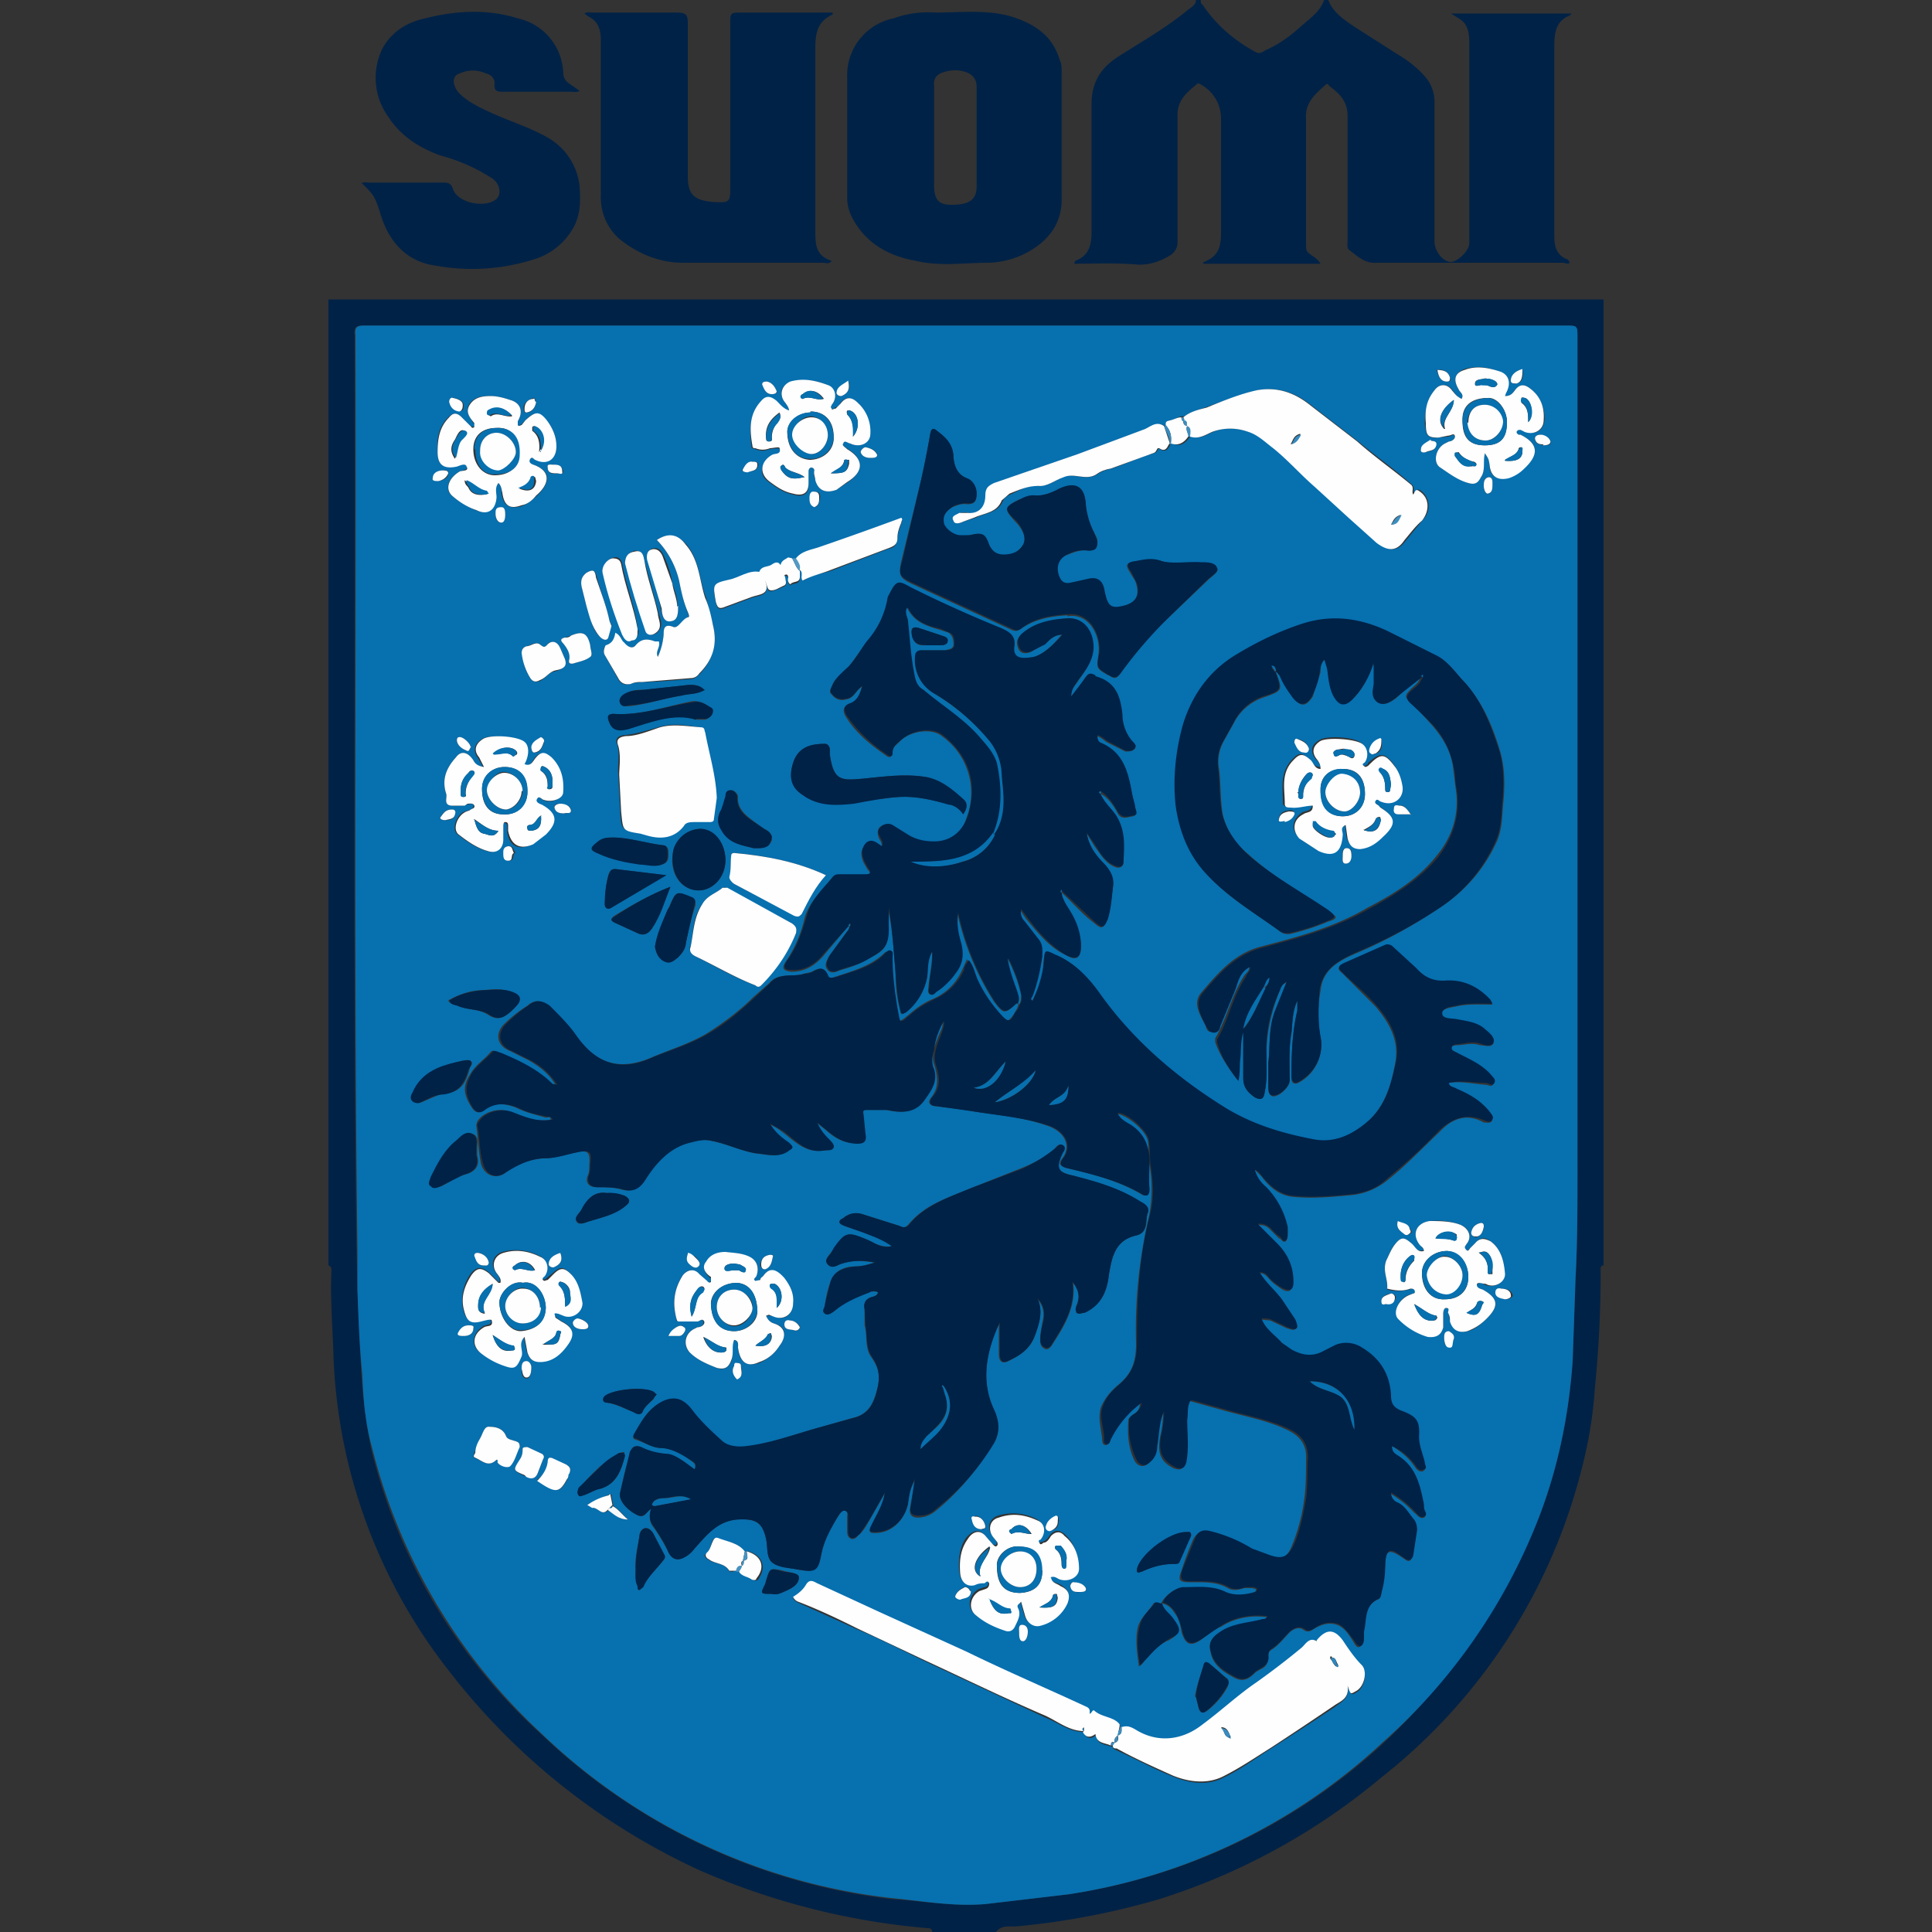 <svg version="1.1" id="Layer_1" xmlns="http://www.w3.org/2000/svg" x="0" y="0" viewBox="0 0 200 200" xml:space="preserve"><rect x="0" y="0" width="200" height="200" fill="#333333" stroke="none"/><style>.fin_st0{fill:#002247}.fin_st1{fill:#0770af}.fin_st2{fill:#fefefe}.fin_st4{fill:#368abe}.fin_st6{fill:#3c8ec0}.fin_st7{fill:#4593c3}.fin_st8{fill:#388cbf}.fin_st9{fill:#2f87bc}</style><path class="fin_st0" d="M34 31h132v100c-.4 0-.3.4-.3.7 0 4-.2 8-.6 12a44 44 0 01-1.3 8.1A59 59 0 01143 184a67.2 67.2 0 01-23 12.6 77.6 77.6 0 01-14.6 2.8c-.8.1-1.7-.2-2.3.6h-6.6c0-.4-.3-.4-.5-.4a74.5 74.5 0 01-23.6-6A69.2 69.2 0 0146.5 173a56.1 56.1 0 01-12-33.3c-.1-2.6-.3-5.3-.2-7.9 0-.3.1-.7-.3-.8V31zm66 2.7H37.7c-.8 0-1.1.1-1 1v.8c.1 31.2-.2 62.3.2 93.5l.1 4.5.4 8.7c.2 2.6.5 5.2 1 7.7a58.6 58.6 0 0017.7 29.7 63 63 0 0036.3 17c3.2.2 6.4.8 9.7.5l8.5-1a61.2 61.2 0 0039.2-22.8c4-4.9 7.1-10.3 9.5-16.2 2-5.2 3.1-10.6 3.5-16.2l.3-8.6c.2-3.7.2-7.5.2-11.3V35c0-1.3 0-1.3-1.3-1.3h-62zM137.5 0c.5 1.3 1.6 2 2.6 2.7l4.7 3c1 .6 1.9 1.3 2.7 2.2a4 4 0 011 2.8V25c0 .9.7 1.9 1.5 2.1.7.2 2.1-1.1 2.1-1.9V16 4.4c0-1.1-.2-2-1.1-2.5l-.8-.5h12.5l-.2.2c-1.5.6-1.6 1.9-1.6 3.3v19.5c0 1.1.2 1.9 1.2 2.4.2 0 .3.2.4.4-.2.2-.5 0-.7 0h-19.3c-1.2.1-2-.7-2.8-1.3-.3-.2-.2-.6-.2-1V12c0-1.5-.8-2.3-1.9-3.1-.1-.2-.2-.3-.4-.1-1 .9-2.1 1.8-2 3.4v13.1c0 .5 0 .7.4 1 .4.3.8.5 1.1 1h-12.1l-.1-.1.4-.2c1.3-.6 1.5-1.6 1.5-2.9V12.3a4 4 0 00-2-3.5c-.2-.1-.4-.3-.6 0-1 .8-2 1.7-1.9 3.3V25c0 .6-.2 1-.7 1.4-1 .6-2 1-3.3 1-2.2-.2-4.4-.1-6.7-.1l.1-.3c1.4-.5 1.7-1.6 1.7-3V10.7c0-2.2 1-3.7 2.7-4.8 2.5-1.6 5-3 7.3-4.9.4-.3.8-.5.8-1h.5c0 .2 0 .4.2.5 1.4 2.1 3.3 3.7 5.5 4.9.4.2.7 0 1-.2 1.4-.6 2.6-1.5 3.7-2.5.9-.8 2-1.5 2.4-2.8h.4zM86.2 1.3v.2c-1.6.7-1.8 2-1.8 3.5v18.8c0 1.4 0 2.7 1.7 3.2-.3.4-.6.2-.9.2H70.7c-2.4 0-4.6-.9-6.5-2.4a5.7 5.7 0 01-2-4.6v-16c0-1.2-.3-2-1.3-2.5l-.4-.3c.3-.2.6-.1.8-.1H70c1 0 1.2.2 1.2 1.1v15.8c0 1.9.6 2.5 2.5 2.7 1.9.1 1.9.1 1.9-1.8V2.5c0-1.2 0-1.2 1.2-1.2h9.5zM109.9 14.3v6c.1 2.7-1.2 4.5-3.5 5.8a9 9 0 01-4.1 1.1c-2.5 0-5 .4-7.5-.2-2.8-.5-5.2-1.8-6.6-4.5-.3-.6-.5-1.3-.5-2V7.9a6 6 0 014.8-6c1.4-.5 2.8-.7 4.3-.6 2.5 0 5-.3 7.5.3 2.5.7 4.6 1.9 5.4 4.6.2.4.2.8.2 1.2v6.8zm-13.2-.1v5c0 1.5.5 2 1.8 2 1.8 0 2.6-.5 2.6-1.9V9c0-.7-.3-1.2-1-1.5-.8-.3-1.6-.3-2.5 0-.6.2-1 .6-.9 1.4v5.3zM37.4 19c.3-.2.5-.1.8-.1h7.6c.5 0 .9 0 1.1.7.5 1.4 3.3 2 4.5 1 .5-.5.4-1.5-.4-2.1a18.5 18.5 0 00-5.4-2.4c-2.2-.8-4.1-2-5.4-4a6.9 6.9 0 01-.6-7.1c1-1.8 2.6-2.7 4.4-3.1 3.2-.8 6.4-1 9.6 0a6 6 0 014.7 5.5c0 .6.2 1 .7 1.3l1 .7c-.3.2-.6.1-.8.1h-7c-.7 0-1.1 0-1-.9 0-.5-.4-.9-.9-1-.9-.4-1.8-.4-2.7 0-.8.2-.8 1.1-.2 1.9.9 1 2.2 1.6 3.5 2.2 2 .9 4 1.5 5.9 2.6a6.6 6.6 0 013.2 5c.1 1.4.1 2.7-.5 4a7 7 0 01-4.4 3.6 21 21 0 01-10 .6c-2.9-.4-4.7-2.3-5.6-5-.7-2.2-.7-2.2-2-3.5z"/><path class="fin_st1" d="M100 33.7h62c1.3 0 1.3 0 1.3 1.2V121c0 3.8 0 7.6-.2 11.3l-.3 8.6c-.4 5.6-1.5 11-3.5 16.2a60 60 0 01-16.2 23.3 61.2 61.2 0 01-32.5 15.7l-8.5 1c-3.3.3-6.5-.3-9.7-.6a62.5 62.5 0 01-36.3-17 60.3 60.3 0 01-17.6-29.7c-.7-2.5-.9-5-1-7.6-.3-2.9-.4-5.8-.5-8.7L37 129c-.4-31.1-.1-62.3-.2-93.5v-.8c-.1-.9.2-1 1-1H100zM63 156.3c.6.4 1 1 2 1-.5-.5-.9-1-1.5-1.4l-.2-1c0-.3 0-.2-.2-.2l-2.2 1 .5.4c.6 0 1 .9 1.6.2zm13.6 6.4c.3.5.9.5 1.3.8.1.1.4.2.6 0 .9-1.3.4-2.5-1-2.9H77c-.7-1-1.8-1-2.8-1.3-.6-.3-.5 1-1 1.5-.3.1-.3.3-.1.5l.3.2c.6.4 1.5.3 2 1 .1.3.5.2.7.1h.3zm44.7-116.8c.9.4 1.4 0 1.9-.7h.1c.9.3 1.6-.2 2.3-.5 1.2-.5 2.5-.4 3.7 0 1 .3 1.8 1.1 2.6 1.7 1.6 1.3 2.8 2.7 4.3 4l3.6 3.2c.9 1 1.8 1.8 2.9 2.6 1.1.9 2 .9 2.8-.2l1.8-2.2a2 2 0 00-.2-3c-.5-.3-.5 0-.6.3-.3-.2 0-.6-.3-.9-1.8-1.6-3.8-3-5.6-4.5l-4.8-3.7c-1.6-1.3-3.4-2-5.6-1.6-1.8.4-3.5 1.1-5.2 1.7-.8.3-1.7.5-2.4 1h-.2c-.4 0-.7.3-1 .4-.5 0-.7.1-.6.6h-.2c-.9-.5-1.5.2-2.2.4l-6.7 2.5-8.7 3c-.6.3-1 .5-.9 1.3 0 1.2-.7 2-1.8 1.8a2 2 0 00-.9 0c-.3.2-.9.3-.7.8.2.4.7.3 1 .1l1.3-.4c1-.5 2.3-.5 2.8-1.7.2-.4.5-.6 1-.8.8-.4 1.7-.9 2.8-.8 1 0 1.7-.6 2.6-1 1-.3 2.3.5 3.4-.2.4-.3 1-.5 1.5-.6 1.5-.5 3-1.2 4.4-1.6.4-.1.3-.6.6-.4.6.4.9-.1 1.1-.6h.1zM82 58c0-.1-.1-.3-.4-.2-.3.2-.7.3-.7.8-.4-.5-.8-.2-1.1 0-.4.2-1 .1-1.1.7-1.3-.3-2.1.6-3.2.8-1.8.4-1.7.5-1.4 2.3.2.8.5.7 1 .5l2.7-1c.8-.3 2-.2 1.4-1.7.2.3.2 1 .5 1 .5 0 1-.3 1.5-.5.3-.2.2-.5 0-.7 0-.2-.1-.3 0-.4.3 0 .4.1.4.3-.1.3 0 .5.2.7.3-.3 1 0 1-.8v-.6-.2c.4.3 0 .8.4 1.1.8-.6 1.8-.7 2.8-1l6-2.3c.6-.1.8-.4.9-1 0-.5.2-1 .4-1.6 0-.2.2-.3 0-.4 0-.1-.2 0-.4 0l-8 3c-.8.2-1.9.3-2.5 1.1H82zm33 122.8h.2c0 .3.2.3.4.4 2 .9 3.8 1.9 5.8 2.7 1.7.7 3.6 1 5.3.1 1.7-.8 3.3-2 4.9-3a416 416 0 006.6-4.3c.6-.5 1.5-.8 1.3-2.1.4.9.4.9.9.6.8-.4 1.2-2 .6-2.6-.8-.9-1.3-1.8-2-2.7-.9-1.2-1.8-1.2-2.6 0 0 0 0 .1 0 0-.9-.4-1.3.5-1.7.8-1.5 1.3-3 2.5-4.6 3.6-2 1.4-3.7 2.9-5.5 4.3-2 1.6-4.4 2-6.6.8-.5-.3-1.1-.8-1.9-.5h-.1v-.2c-.7-.9-1.9-.7-2.7-1.5-.2-.2-.3.3-.5.4 0-.3.1-.6-.3-.7-4.1-2-8.2-3.8-12.4-5.7l-9-4.2-6.4-3c-.5-.2-.9-.5-1.3.2-.2.5-.7 1-1.3 1.2.1.3.3.4.5.5l6.2 2.8c2.4 1 4.7 2.2 7 3.3l12.4 5.8c1.3.5 2.5 1.5 4 1.5.3.7.7.8 1.3.3 0 1 1 1 1.5 1.2zm13.7-74.2v5c0 1 .5 1.5 1.2 2 .6.3.9.2 1-.5.3-1.3.2-2.6.2-3.9 0-2.3.5-4.5 1.4-6.7.1-.3.2-.6.7-.8l-1.2 3c-.7 1.7-.5 3.5-.7 5.3v2.6c0 .3 0 .8.5.9.7 0 1.7-1 1.7-1.6 0-1.7-.1-3.4.2-5 .1-1 .1-2.2.6-3.3v1c-.5 2.2-.6 4.3-.6 6.5v.6c0 .4.3.6.7.4a4.4 4.4 0 002.3-4.7c-.3-1.6-.3-3.3 0-4.8.2-2.3 2-3.2 3.9-4A51 51 0 00149 94 16 16 0 00155 87c.5-1.2.5-2.5.6-3.7.2-1.9.2-3.8-.3-5.5-.8-2.7-1.9-5.3-3.9-7.4-.8-.9-1.6-2-2.7-2.5l-5-2.5a11.6 11.6 0 00-8.6-.8 31 31 0 00-7 3.3 12.4 12.4 0 00-5.6 7.4c-.8 2.6-1 5.4-.7 8.2.4 2.8 1.4 5.2 3.4 7.3 2.2 2.3 5 3.9 7.4 5.7.3.2.6.2.9.2a24 24 0 004-1.3c1-.3 1-.5.1-1-2.8-2-5.8-3.6-8.4-6a7.5 7.5 0 01-2.6-4c-.3-1.6-.2-3.2-.4-4.8-.2-1 0-2 .5-2.9l1-1.8a5.4 5.4 0 013.1-2.7c2-.7 2-.7 1.3-2.6h.1c.1 0 .3.2.3.4l1.4 2.2c.7 1 1.3 1 2-.1l.8-2.5c0-.4 0-1 .4-1.3.2.3.3.7.3 1 .2 1 .3 1.8.7 2.7.6 1 1.1 1.2 2 .3 1-1 1.6-2.3 2-3.7.3.8.3 1.5.2 2.2-.2.7-.3 1.4.3 1.9.7.4 1.3 0 1.9-.4L147 70c0 .7-.7 1-1.1 1.5-.4.4-.5.7 0 1.1a43 43 0 012 2.1c1.3 1.4 2.2 2.8 2.5 4.6l.3 2.4c.4 2.6-.4 5-2 6.9-1.9 2.4-4.5 4-7.2 5.4-3.4 2-7.2 3-11 4-2.7.7-4.4 2.7-6.1 4.7-1 1.1-.2 2.3.4 3.5.1.3.2.7.7.6.5 0 .6-.4.7-.7l1.5-3.8c.4-.9.6-1.8 1.6-2.3.1.5-.3.7-.5 1-1.3 2-1.8 4.4-3 6.5v.4c.5 1.4 1.3 2.6 2.3 3.9.2-1 0-1.6.1-2.3.2-1 .1-2 .4-3zm-8.4 59.4c.6.1 1 .5 1.3 1 .4.5.6 1.2.7 1.9.4 1.4 1 1.6 2.1.8.7-.5 1.2-1 2-1.3 1.4-.9 3-1.2 4.7-1-.1.3-.3.2-.4.3-1.4.4-3 .4-4.3 1.2-.7.5-1.4 1-1.1 2 .2 1.5 1.4 2.2 2.5 2.8 1 .5 1.6 0 2.2-.6l.5-.3c.5-.2.8-.6.8-1.3 0-.2 0-.5.3-.7.7-.4 1.3-1.2 1.9-1.8.4-.4 1-.6 1.4-.3.4.3.7.2 1 0 .8-.5 1.6-.8 2.5-.5.8.3 1.2 1 1.6 1.6.2.3.4.8.7.7.4-.1.4-.6.4-1v-.5c.4-1.2 0-2.7 1.5-3.4.2 0 .3-.4.4-.7l.4-2.9c0-1.5.4-1.7 1.7-.8l.3.2c.5.4.7.1.8-.3l.4-2.6c0-.4 0-.9-.4-1.2-.5-.6-.8-1.4-1.6-1.7-.3-.1-.6-.4-.7-1a11 11 0 012.5 2c.3.2.6.7 1 .5.4-.2 0-.6 0-1v-.2c-.4-2-.9-4-2.8-5.2-.3-.2-.6-.4-.5-1 1 .6 1.8 1.3 2.4 2.2.2.3.5.5.8.4.4-.2.2-.5.1-.8-.2-.9-.6-1.7-.6-2.7 0-1.7-.2-2.1-1.9-2.7-.7-.2-1-.7-1-1.4 0-2.2-1-4-3-5a3 3 0 00-2.7-.4l-1.2.6c-1.1.7-2.3.5-3.3-.1l-1-.7c-.8-.7-1.8-1.4-2.2-2.5l1 .1 1.7.8c.4.1.7.3 1 0 .2-.1 0-.5-.2-.7l-1.2-1.9c-.7-1-1.7-2-2.4-3.1.5 0 .7.3 1 .6.3.4.8.7 1.2 1 .8.5 1.2.3 1.2-.7 0-1.5-.5-2.8-1.6-3.9l-2-2c.7 0 1 .2 1.2.4l1 1c.2 0 .4.5.7.3.2-.2.2-.5.2-.8v-.6c-.5-1.5-1.1-3-2.3-4-.5-.6-1-1.2-1.1-2l.7.7c.8 1.1 1.9 2 3.3 2.1 2 .2 4.1 0 6.2-.2a7 7 0 003.5-1.5c1.9-1.5 3.6-3.3 5.4-5 1.3-1.4 2.8-2 4.6-1 .3 0 .6.1.8-.1.2-.3 0-.5-.2-.8-.8-1.2-2-2-3.4-2.5-.3-.2-.8-.2-.9-.7 1.4-.2 2.6.1 3.9.2.3 0 .6.3.8-.1.2-.4-.1-.6-.4-.9-1-1.1-2.3-1.6-3.5-2.3-.2 0-.6-.1-.5-.5 0-.2.4-.3.6-.3.8 0 1.5-.3 2.4 0 .4 0 1.2.3 1.4-.2.1-.4-.4-1-.8-1.3-.9-.8-2-.9-3-1-.6-.2-1.6 0-1.6-.7 0-.6 1-.7 1.5-.8 1.2-.3 2.5-.2 3.8-.2l-.3-.4a5.4 5.4 0 00-4.5-2c-1.4.1-2.3-.4-3.2-1.3l-2.4-2.2c-.2-.2-.4-.3-.8-.2l-4.3 2c-.5.2-.6.4-.1.8l3.5 3.5c1.5 1.8 2.5 3.6 2 6-.4 2.1-1 4.2-2.7 5.8-1.7 1.6-3.7 2.5-6 2-3.1-.6-6-1.5-8.9-3.2-5-3.1-9.4-7-13-11.8a11.5 11.5 0 00-4.6-4.1c-1-.5-1-.5-1.2.7 0 1.5-.5 2.8-1.2 4.1-.2-.2-.1-.3 0-.5.5-1.3.8-2.7 1-4 0-.7.1-1.3-.3-1.9l-1.5-1.8c-.2-.4-.5-.7-.4-1.3l.6.9c1.2 1.4 2.4 3 4.2 3.8 1 .6 1.5.3 1.5-1 0-1.1-.5-2.2-1-3.3-.5-.7-1-1.3-1-2.1v-.1c1.1 1 2.1 2.2 3.3 3.1.8.7 1 .7 1.4-.3.4-1 .4-2.1.6-3.2.1-1-.2-1.7-.9-2.4-.8-.9-1.6-2-1.8-3.3l.8 1.3c.6.8 1.1 1.7 2 2.1.6.3 1 0 1-.4 0-1.6.1-3.2-.8-4.7-.5-.8-1.3-1.4-1.6-2.4h.1c.7.4 1.3 1.2 1.7 2 .4.7 1 .4 1.6.3.5-.1.2-.6.1-1l-.2-1.2c-.4-2.2-1-4.3-3.3-5.3a.6.6 0 01-.4-.8c.5.1.8.5 1.2.7l1.8.9c.4 0 .7 0 1-.3.1-.2-.1-.5-.3-.7-.7-.7-1-1.6-1.1-2.6-.1-1.9-.6-3.5-2.7-4l-.1-.2c-.4-.2-.6-.3-1 .2-.3.6-.9 1.2-1.5 2 0-.8.5-1.2.8-1.7.7-1 1.4-1.9 1.5-3.2.2-1.7-.8-3.3-2.7-3.2-1.6.1-3.2.4-4.6 1.5-.6.5-.6 1-.4 1.5.2.6.8.6 1.3.4l1.4-.8c.5-.3.8-.9 1.8-1-1 1.2-1.9 2-3 2.4-1.1.2-2 .1-2-1 .2-1.2-.5-1.6-1.4-2l-9.3-4.2c-1.4-.8-1.5-.7-2.2.8l-.1.2a9 9 0 01-2.2 4.6l-2.2 3c-.5.4-1 .7-1.3 1.3-.1.4-.5.8-.1 1.1.3.4.8.7 1.5.5.8-.1 1-.9 1.6-1.3-.2.9-.5 1.5-1.3 1.8-.6.2-.7.6-.4 1.2 1 1.7 2.6 3 4.2 4.1.2.2.6.3.6-.1 0-.8.6-1 1-1.5 1.2-1 3.2-1.2 4.2-.4a7.2 7.2 0 012.5 8.6 3.4 3.4 0 01-3.4 2.4 4 4 0 01-2.6-.7l-1.7-1a1 1 0 00-1.2.1c-.3.3-.3.7-.1 1.2.1.2.4.5.2 1-.5-.4-1-1-1.5-.4-.7.5-.6 1.2-.3 1.9l.4.7c.5.5.1.6-.3.6h-2.6c-.3 0-.6 0-.8.3-1 1.3-2.3 2.4-2.8 4.1a13 13 0 01-2 4.6c-.5.8 0 .9.6 1 1.4 0 2.4-.6 3.3-1.6l2.6-3.1h.1c0 .2 0 .4-.2.5l-1.9 2.6c-.2.4-.5.9-.2 1.3.3.5.8.4 1.2.2.9-.3 1.8-.5 2.6-1 2-1 2.7-1.3 2.5-3.6V94c.5 2.2.6 4.4.8 6.6 0 1.3.1 2.7.5 4 0 .4.2.5.5.2A6 6 0 0096 101c0-.8 0-1.6.5-2.5 0 1.4-.3 2.6-.4 3.7 0 .3-.1.5.1.7.3.2.5 0 .7-.2.8-.5 1.4-1.2 2-2 .7-.9.9-1.9.5-3-.3-1-.5-2.1-.3-3.2a28.2 28.2 0 003.8 9.2c1 1.3 1.1 1.3 2.3.2h.2c0 .4-.2.6-.4 1-.6.9-.8 1-1.5.1-1-1.1-1.9-2.3-2.5-3.7-.2-.6-.4-1.3-.9-2l-.5 1.1a5.8 5.8 0 01-3 3c-1 .4-1.8 1-2.6 1.7-.3.2-.5.5-1 .6v-.3c-.4-2-.8-4.2-.8-6.4 0-.2.1-.5-.2-.6l-.4.2c-1.4 1.4-3.3 1.9-5.1 2.5-.3.1-.8.3-1-.2-.3-.8-.7-.7-1.3-.4-.3.2-.7.2-1 .3-1.2.4-2.6-.2-3.6 1l-1.6 1.4c-1.4 1.4-3 2.6-4.7 3.7-1.8 1.1-3.8 1.7-5.7 2.5-3.6 1.6-6 .6-8.1-2.3l-2.7-3c-.8-.5-1.4-.7-2.2 0a14 14 0 00-2.5 2c-.9 1-.6 2.2.7 2.7l2 1c1 .6 2 1.3 2.7 2.5h-.4a17.5 17.5 0 00-5.4-3.3c-.4-.2-.7-.4-1 0-.6.7-1.4 1.2-1.9 2-.9 1.3-.9 2.2 0 3.6.4.6.7.7 1.3.3 1-.8 2.2-.7 3.4-.2 1 .5 2 .7 3 1 .2 0 .5-.2.5.2-1.5.3-2.8-.3-4.2-.8-1.1-.5-2.8 0-3.4 1l-.1.4c.2 1.3.2 2.6.5 4 .3 1.1 1.4 1.6 2.4 1a7.5 7.5 0 014.2-1.6c1 0 2.1-.4 3.2-.6 1.3-.3 1.5 0 1.4 1.3 0 .4 0 .8-.2 1.2-.2.7.2 1.1 1 1.1s1.6 0 2.4.2c1.2.4 2-.1 2.6-1.1 1-1.7 2.4-3.2 4.5-3.7.7-.2 1.5-.4 2.3-.2 1.6.3 3 1 4.6 1.3 1.1.1 2.3.5 3.4-.3.4-.3.4-.4 0-.7-.7-.6-1.5-1-2-2 .6.2 1 .5 1.4.8 1.2.9 2.4 2.2 4.2 1.9.3 0 .8 0 1-.3 0-.4-.3-.6-.5-.9a4 4 0 01-1.2-1.7l1 .8c.9.8 1.9 1.4 3.1 1.3.8 0 1-.3.9-1l-.3-1.9c0-.4 0-.5.5-.5h2c1.4.3 2.8.4 3.8-1 .8-1 1.4-1.9 1-3.3-.2-.6-.1-1.3 0-2 .2-1 .5-2 1.1-2.9 0 .5-.1.8-.3 1.2-.4 1-1 2.2-.6 3.3.4 1.3.5 2.4-.3 3.4-.4.5-.2.8.3.9 1.5.2 2.9.3 4.3.6 2.4.3 5 .6 7.3 1.4 1.7.5 2.8 2 1.6 3.5-.4.6 0 .7.4.9 2.7.6 5.4 1.3 7.8 2.7.4.3.7.2.7-.5V120a4 4 0 00-2-3.5c-.4-.3-1-.6-1.3-1.2 1 0 3 1.6 3.3 2.7.2.9 0 1.8.2 2.6.3 1.8.3 3.7-.1 5.5a51.2 51.2 0 00-1.3 13c0 1.8-.4 3.1-1.9 4.3-.7.6-1.3 1.3-1.7 2.2-.4 1.1 0 2.3.1 3.4 0 .2 0 .6.4.6.2 0 .2-.3.3-.5.7-1.5 1.8-2.7 3.2-3.9 0 .7-.3 1-.7 1.2-.2.2-.5.4-.5.6-.1 1.5 0 3 .7 4.3.4.6 1 .6 1.5.1.5-.4.6-1 .7-1.6.2-1.2.2-2.5.7-3.6 0 .8-.1 1.7-.3 2.5-.3 1.7 0 2.6 1.4 3.3.6.2 1 .2 1.1-.6.3-1.4.1-2.9.2-4.3l.1-1.7c.2-.4.2-.4.5-.3l3.6 1c2.2.6 4.4 1 6.4 2 1.2.6 1.9 1.5 1.8 3 0 1.3 0 2.8-.2 4.2a19 19 0 01-1.3 4.8c-.5 1.2-1.1 1.4-2.4 1a10 10 0 01-1.8-.7c-1.4-.7-2.8-1.5-4.3-1.8-.8-.2-1.3 0-1.7.8a34 34 0 00-1.2 3.2c-.4 1-.2 1.2.9 1.2 1.3 0 2.7-.1 3.9.6.5.3 1.1.2 1.7 0h.8l.4.1c0 .3-.1.3-.3.4-1 .3-2 .4-3 0-1.4-.7-2.9-.5-4.3-.5-.9 0-2 1-2.2 1.6-.3.2-.6-.3-.8 0-.5.8-1.3 1.4-1.6 2.4-.3 1.3-.1 2.7.1 4.1.4-.2.5-.5.7-.7.7-.8 1.4-1.6 2.4-2 1.2-.7 1.2-1 .4-2.2-.3-.5-1-.9-1.1-1.6zm-9.2-33.2c.6.8.7 1.5.3 2.4v.7c.3.2.6 0 .8 0 1.8-.8 2.4-2.2 2.6-4 .3-1.7.6-3.5 2.8-4 1.3-.3 1-1.5 1.2-2.3.2-.6-.3-1-.8-1.2-2-1.4-4.5-2-6.9-2.7-1.7-.4-1.9-.8-1.2-2.3.1-.2.5-.5.2-.8-.4-.3-.7 0-.9.3-1 .9-2.2 1.5-3.4 2l-5.3 2.1c-2.4 1-4.8 1.7-6.5 3.8-.3.3-.5.3-.9.1l-3.8-1.2a2 2 0 00-2 .4c-.2.1-.4.2-.4.4s.3.3.5.4l2 .7c1 .4 2 .7 3 1.4-1.2.2-2-.4-2.7-.7-2-.8-2.2-.8-3.4 1l-.4.5c-.2.3-.6.7-.2 1.1.3.4.8.2 1.2 0 1.2-.5 2.4-.4 3.6-.2-.6.2-1.3.4-2 .4-1 0-2.1.4-2.5 1.5-.3.8-.5 1.6-.6 2.5 0 .3-.4.6 0 .9.3.2.7-.1 1-.3 1-1 2.3-1.4 3.6-2h.9c-.1.5-.5.5-.8.6a1 1 0 00-.6 1.2v1.7c.3 1 0 2.4.7 3.3.7 1 .9 1.8.7 2.9-.4 1.6-.8 3-2.7 3.4l-3.5 1c-2.5.7-5 1.6-7.5 2-1 0-1.9 0-2.6-.7-1-1-2-1.9-2.9-3-1-1.3-1.8-1.6-3-1-1.6.6-2.3 2-3 3.4-.2.2-.2.4 0 .5 1 .3 1.8.9 2.8.9 1.2 0 2.2.7 3 1.3.3.2.6.4.4.9l-1.1-.8c-.6-.4-1.2-.7-1.8-.8-1 0-1.8-.3-2.7-.7-.5-.2-.9-.1-1 .5-.5 1.4-.8 2.8-1.1 4.2-.2.8.7 1.8 1.7 2.3.8.5 1-.3 1.5-.6-.2.6-.2 1.2.1 1.7a19 19 0 011.7 2.8c.3.6.8.9 1.4.6a3 3 0 001.3-1c1.2-1.3 2.2-2.8 4.4-3 1.8-.1 2.6.2 3 2 .2.9 0 2 .7 2.5s1.8.5 2.7.7c1.7.3 2 0 2.3-1.5.3-1.6 1-3 1.9-4.2.1-.2.3-.5.6-.4.3.1.2.4.2.6v1.4c0 .4 0 .7.4.9.4.1.6-.2.8-.4.5-.4.8-1 1.1-1.5l1.6-2.8c-.2 1.3-1 2.3-1.4 3.4-.3.6-.2.7.4.7 1.7 0 3-1.3 3.4-3 .1-.8.2-1.6.7-2.4l-.5 2.8c-.1.7.2 1 .8 1 .8 0 1.4-.3 2-.8 2.3-1.9 4.2-4.2 5.8-6.8.7-1 .7-2.2.1-3.5-1.4-3-.8-6 .5-9v3.2c0 .8.4 1 1 .7 1.2-.6 2.3-1.3 2.7-2.6.5-1.3.9-2.5.3-3.8.7.8.7 1.6.5 2.4-.1.7-.3 1.4-.2 2 0 .4.2.6.4.7.3.2.5 0 .7-.2 1.3-2 2.6-4 2.3-6.6zm-.6-69c2.2-.4 3.5 2 3.2 4-.2 1.4-.2 1.4 1 2.1h.1c.5.4.8.4 1.2-.2 1.4-2 3-3.9 4.8-5.6l4.2-4c.4-.4 1.2-.9 1-1.2-.2-.6-1-.6-1.7-.6-1.3-.2-2.7.2-4-.2-1-.3-2-.1-2.8 0-1 .2-1 .4-.5 1.2.2.4.5.7.6 1.1.4 1.3 0 2-1.4 2.4-1.2.3-1.5 0-1.8-1.3l-.2-.5c-.2-.9-.7-1.2-1.5-1l-1.9.4c-.7.2-1-.2-1.3-.8-.3-1 .1-1.9 1.1-2.2.7-.3 1.4-.5 2-.4.8 0 1-.3 1-1 0-.3-.2-.6-.4-1-.5-.8-.7-1.7-.8-2.7-.1-2-1.1-2.5-2.9-1.6-.7.3-1.4.6-2.2.6-.6 0-1.2.2-1.8.4-1.6.8-1.6 1-.4 2.3.8.8 1.2 1.8.8 2.4-.5.8-1.2 1.1-2 1.1s-1.2-.4-1.5-1.1c-.5-1.2-.8-1.3-2-1l-1 .1c-.8 0-1.7-.8-1.8-1.5 0-.7.5-1.2 1-1.5.5-.2 1-.4 1.5-.3.8 0 1-.3 1-1.1-.1-.7-.4-1.3-1-1.5-1-.5-1.3-1.3-1.4-2.2 0-1.3-.8-2-1.7-2.8-.4-.3-.6-.3-.7.3a95 95 0 01-1 5l-2 8.2c-.3 1.4-.2 1.7 1 2.3l10.4 4.8c.4.2.7.1 1-.1 1.4-1 3-1.3 4.8-1.4zM64 80.1l.2 3.8c.1 2 .1 2 2 2.3l.7.2c1.4.4 2.7.3 3.7-1 .3-.3.8-.5 1.2-.4h1.5c.2 0 .4 0 .4-.3.1-.8.4-1.5.4-2.2-.1-2.3-.8-4.5-1.3-6.8 0-.2 0-.4-.3-.4-1.4-.2-2.9-.5-4.4 0-1.1.3-2.3.7-3.5.8-.8.1-.9.5-.7 1 .3 1.1 0 2.2.1 3zm-9.8 58.2l.3 1.5c.2.7.5 1.2 1.3 1.1 1.4 0 2.3-.8 3-1.8.7-1.1.5-1.8-.8-2.4l-.5-.4-.2-.3c0-.2.3-.2.4-.1l.5.2c1 .5 2.1-.3 2-1.3a4.8 4.8 0 00-1.2-3c-.7-.7-1-.7-1.8 0l-.6.5c-.1.1-.3.3-.5 0-.1-.1.1-.2.2-.3.5-.7.3-1.7-.5-2a5.2 5.2 0 00-3.8-.4c-1 .3-1.3 1.4-.6 2.2.2.3.4.5.3.9h-.1l-1-1c-.8-.6-1.3-.6-1.9.2-.7 1-1 2.2-.8 3.5.3 1.2.7 1.6 1.8 1.3.4-.1 1-.3 1.1 0 .2.5-.5.4-.8.6-1.1.7-1.3 2-.3 2.7.7.6 1.6 1 2.4 1.3 1.1.4 1.4.2 1.8-1 .2-.6-.4-1.3.3-2zm54.5 24.9c.4-.3.6 0 1 .2.8.3 1.9-.2 1.9-1.1 0-1.4-.4-2.6-1.4-3.5-.5-.4-1-.5-1.5.1-.2.3-.4.6-.8.7-.1 0-.3.2-.4 0-.1-.1 0-.2 0-.4.7-.6.6-1.6-.3-2a5.3 5.3 0 00-3.9-.3c-.9.3-1.2 1.3-.6 2l.4.6c.1.1.1.3 0 .4-.1.1-.2 0-.4-.1l-.7-.8c-.6-.8-1.3-.6-2 .2-.7 1-.8 2.3-.7 3.5.1 1 .7 1.5 1.6 1.2l.9-.1c.1 0 .3-.4.5 0 0 .3-.1.5-.4.5l-.6.2c-1 .6-1.2 1.8-.5 2.5.9.8 2 1.3 3 1.7.6.2 1 0 1.2-.5.2-.6.6-1.2.3-1.8-.2-.4.2-.5.3-.7l.4 1.4c.2.8.9 1.3 1.6 1 1.2-.3 2.2-1 2.8-2.2.4-.9.2-1.4-.7-1.9-.4-.2-.9-.2-1-.8zm30.5-78l.2 1.5c.2.6.5 1 1.3 1 1 0 1.7-.5 2.4-1.2 1.4-1.3 1.3-2-.3-3l-.2-.1c0-.3-.5-.3-.3-.6s.4 0 .6.1c1.1.5 2.3-.3 2.1-1.6 0-.6-.2-1.3-.6-2-1-1.4-1.5-1.5-2.8-.3v.1c-.2.1-.3.3-.5.1-.3-.2 0-.3 0-.5.5-.5.3-1.4-.2-1.8-.7-.6-3.5-.8-4.3-.3-.9.5-1 1.2-.4 2 .3.2.4.5.5.8-.7 0-.8-.5-1.2-.8-.8-.8-1.1-.7-1.9.2-1.1 1.3-.8 2.8-.8 4.3 0 .4.4.4.7.4.8.1 1.6-.2 2.3-.2 0 .7-.6.6-1 .8-1 .7-1.2 1.7-.4 2.5.6.6 1.3 1 2 1.3 1.8 1 2.3 0 2.5-1.7 0-.3-.3-.6.3-1zM51.6 50c.3.3.3.6.3 1 .2 1.5 1 1.7 2.1 1.4.6-.2 1-.6 1.5-1 1.3-1.2 1.8-2.6-.3-3.3-.3 0-.5-.3-.3-.6.1-.3.4 0 .5 0 1.3.6 2.2 0 2.2-1.3a4 4 0 00-1-2.6c-.9-1-1.3-1-2.2-.1l-.4.4c-.2.1-.3.3-.4.1-.1-.1 0-.3 0-.4.6-1 .3-1.9-.8-2.2-.6-.2-1.3-.4-2-.4-.8 0-1.6 0-2.2.8-.5.8 0 1.3.4 2 .2.1.2.3 0 .4l-.3-.1-.9-.9c-.5-.5-.9-.5-1.4 0-1 1-1.2 2.2-1.1 3.6 0 1.3.6 1.8 2 1.4.3 0 .9-.3 1 0 .2.5-.5.5-.7.6-1.3.7-1.6 2-.7 2.6.7.6 1.5 1 2.3 1.4 1.3.5 2 0 2.1-1.3 0-.5-.1-1 .3-1.5zm30.1-7.3c-.6-.3-.9-.8-1.3-1.1-.6-.5-1-.6-1.6 0-1.3 1.4-1.2 3-1 4.7.1.2.3.1.4.2.5.2 1 .2 1.4 0 .4 0 1-.2 1.1 0 .2.6-.5.5-.8.7-1.2.7-1.4 2-.3 2.7.8.6 1.5 1.1 2.5 1.3 1 .3 1.6 0 1.6-1v-1.4c0-.2.1-.4.3-.4.2 0 .3.2.3.4-.1.3 0 .6.1.8.3 1.2 1 1.5 2.2 1.1l1.2-.8c1.6-1.1 1.6-2.4 0-3.4-.3-.2-.7-.4-.5-.7.1-.3.5 0 .7.1 1 .5 2 0 2-1 0-1.2-.3-2.3-1.2-3.2-.7-.6-1.2-.7-1.8 0-.1.3-.3.4-.6.5 0 .1-.2.3-.4 0-.1-.2 0-.2.1-.3.6-.7.4-1.7-.4-2a5.4 5.4 0 00-3.9-.3c-1 .3-1.2 1.3-.5 2.1.2.3.4.5.4 1zm72 4.2c.4.6.4.6.5 1.2 0 1.2.8 1.7 2 1.3a4 4 0 001.6-1c1.6-1.5 1.4-2.5-.4-3.4h-.2c-.1 0-.3-.1-.2-.3 0-.2.2-.3.4-.2l.5.1c1 .5 1.9 0 2-1.2a4 4 0 00-1.4-3.1c-.6-.5-1-.6-1.6 0-.3.3-.5.8-1.1.7v-.4c.6-.8.5-1.7-.4-2a5.2 5.2 0 00-3.8-.4c-1 .4-1.2 1.2-.6 2.1.1.3.6.5.3 1-.5-.3-.5-.3-1-1-.5-.6-1.3-.6-1.8.1-.8 1-1 2.2-1 3.4.1 1.3.3 1.6 1.4 1.5l1-.1c.3 0 .6-.4.7 0 0 .2-.3.5-.6.5l-.4.2c-1 .5-1.3 2-.5 2.5.9.6 1.8 1.2 2.9 1.6.7.2 1 0 1.3-.6.5-.7.1-1.6.4-2.5zm-74.4 89.3h.7c1.2.6 2 0 2-1.3.1-1-.2-1.8-.8-2.5-.8-1-1.6-1.2-2.2-.3l-.4.4c0 .1-.3.2-.4.1-.3-.2 0-.3 0-.4.5-.9.2-1.7-.7-2.1-.7-.4-1.6-.4-2.4-.4-.9 0-1.6.2-2 1-.4.6-.1 1.1.4 1.6.2 0 .2.3 0 .4-.1.2-.2 0-.4-.1l-.7-.7c-.6-.6-1.2-.5-1.7.1a5.2 5.2 0 00-.7 4.4c0 .4.1.4.4.4h1.8c.2 0 .5-.4.6 0 .1.3-.2.6-.6.6l-.4.2c-1 .5-1.1 1.7-.4 2.4.8.8 1.8 1.2 2.8 1.6.7.3 1.2 0 1.5-.7.3-.7 0-1.5.2-2.2.6.1.5.5.5.8.1 1.5.9 2 2.2 1.6.9-.4 1.6-1 2.1-1.8.7-1 .7-2-.6-2.3-.3-.1-.6-.3-.8-.8zM50.1 79.4c-.6 0-.9-.3-1.1-.7-.6-.9-1.3-1-1.8-.3-1 1.1-1.5 2.3-1 3.8.1.4-.3 1 .5 1.2H48l.2-.1c.3 0 .7-.2.8 0 .1.4-.3.5-.5.6l-.4.1c-.9.4-1.4 1.9-.7 2.4.9.7 1.9 1.4 3 1.7.9.3 1.5-.2 1.6-1.1v-1.4c0-.2 0-.4.2-.4.3 0 .3.2.3.4v.5c.2 1.5 1.2 2 2.6 1.3l1.3-1c1.3-1.3 1.2-2.2-.4-3-.3-.2-.7-.3-.5-.7.2-.4.5 0 .7.1.8.4 1.9 0 2-.8.1-1.3-.2-2.6-1.2-3.6-.6-.5-1-.6-1.6 0-.3.4-.5 1-1.2.8.5-1 .5-2 0-2.3-.7-.7-3.5-.9-4.3-.4-.8.5-1 1.2-.4 2l.5.9zm97.3 50c-.7.3-1-.4-1.3-.7-.7-.6-1-.7-1.6 0-.5.5-.7 1.2-1 1.8-.4 1 .2 2 .1 3a4.7 4.7 0 002.6-.1l.3.1c0 .2 0 .3-.2.4l-.6.2c-1 .5-1.5 1.8-.8 2.5a7 7 0 003 1.7c.8.2 1.3-.1 1.5-1V136c0-.3 0-.5.3-.6.4 0 .2.3.3.5 0 .3 0 .6.2 1 .2.8.9 1.1 1.8.9.7-.2 1.3-.7 1.9-1.3 1.3-1.3 1.2-2.1-.4-3-.3-.1-.7-.2-.6-.5.2-.3.5-.2.8 0 1 .4 2.1-.2 2-1.2 0-1.2-.3-2.5-1.4-3.3-.5-.4-1-.5-1.6.2l-.5.5c-.1 0-.2.4-.5.2-.2-.3 0-.4.1-.6.6-.7.3-1.7-.6-2-1-.4-2.1-.5-3.1-.4-1.5.2-2 1.4-1 2.5 0 .2.3.3.3.6zM71.4 98c0 .5.2.8.6 1 2 1 4 2.2 6.2 3 .2.2.4.2.6 0 1.5-1.6 2.8-3.4 3.6-5.4.1-.5 0-.7-.4-1L75.3 92c-.1-.1-.3-.2-.5-.1-.7.6-1.6.8-2.1 1.7-1 1.3-.9 2.9-1.2 4.4zM68 55.9a9 9 0 012.3 4.2c.2 1 .4 2 .8 3 0 .3.4.7.1.8-.6.3-1 1.2-1.5 1-1-.4-1 .3-1 .8a7 7 0 01-.6 2.3c-.3-.6.3-1 0-1.6h-.4c-.7-.3-1.3-.3-2 .5-.2.3-.8 0-1.1-.3-.3-.3-.3-.8-.8-1-.2.5-.4 1-1 1.3-.3 0-.4.5-.2.9l1.4 2.5c.3.6.8.6 1.3.5.4-.2.8-.1 1.2-.2 1.7 0 3.4-.2 5-.3.4 0 .7-.3.9-.5a5.3 5.3 0 001.4-5.1l-.7-2.8c-.7-1.8-.7-3.9-2-5.5-.9-1-1.9-1.3-3.1-.5zm31.7 28.4c.4-.6.5-1.1.1-1.5-1.2-1-2.5-2.2-4.2-2.4-2-.3-4.1 0-6.2.2-2.3.2-3.1.3-3.5-2.5v-.5c0-.3-.2-.6-.5-.6-1.2 0-2.6.2-3.2 1.7-.6 1.6-.3 2.8.9 3.6 1.6 1.1 3.5 1.1 5.3.8 1.6-.2 3.1-.5 4.7-.6 1.7-.1 3.4.3 5.1.7.6.2 1.1.5 1.5 1zm-14.2 6.3c-3-1.4-6.2-2-9.4-2.3-.3 0-.4 0-.4.2l-.1 2.3c0 .2.1.5.4.7l6.3 3.3c.4.2.5 0 .7-.3.7-1.3 1.4-2.8 2.5-3.9zm-10.4-1.5c0-1.8-1.1-3.2-2.6-3.3a3 3 0 00-2.8 2.3c-.4 1.7.3 3.4 1.7 3.9 1.8.7 3.7-.8 3.7-3zM67.8 98c.1.6.3 1.2 1 1.5.6.3 1-.1 1.4-.4.4-.4.7-.9.8-1.4a31 31 0 011-4c0-.4 0-.6-.3-.7-1.7-.8-1.7-.8-2.4.8l-.2.4c-.5 1.2-1 2.4-1.3 3.8zm10.1-10.2h.7c.5 0 1-.2 1.3-.8.1-.6-.3-1-.8-1.2L78 85c-.8-.6-1.7-1.3-1.6-2.5 0-.3-.3-.6-.6-.7-.4 0-.5.3-.6.6l-.6 1.7c-.3.7-.1 1.3.2 2 .8 1.3 2.2 1.4 3.2 1.7zM66 65.3V65c-.3-2.3-1.2-4.4-1.6-6.7-.1-.3-.3-.7-.8-.6-.7.1-1.3.9-1.2 1.6.5 2.2 1.3 4.3 2.1 6.3.2.4.5.9 1 .7.5-.2.6-.7.6-1.1zm-16.6 54.3v-.7c0-.5.2-1.2-.4-1.5-.7-.3-1.2.2-1.6.6-1.3 1-2 2.4-2.7 3.9-.1.3-.4.6 0 .9.2.3.6.1 1 0 .8-.4 1.6-1 2.4-1.2 1.2-.3 1.6-1 1.3-2zm14.2-32.9c-.6 0-1.1 0-1.6.4-.8.7-.8.9.1 1.3 1.3.6 2.8.8 4.2 1 .7 0 1.5.4 2.2.1.7-.2.7-.6.7-1.1 0-.4 0-.8-.5-.9-1.7-.2-3.4-.7-5.1-.8zm1.2-28.3l2.1 6.9c.2.4.6.6 1.1.2.8-.7.3-1.4.2-2L66.7 58c-.1-.5-.2-1-1-1-.6.2-1 .6-1 1.4zm-21.4 55.8c.8-.3 1.7-.8 2.6-1 1.6-.1 2.2-1 2.6-2.5v-.1c.1-.2.4-.5.2-.7-.2-.2-.5-.2-.8-.1-.9.2-1.8.4-2.7.8-1.1.5-2 1.3-2.5 2.5-.3.6 0 1 .6 1zM72 74.5h1c.7-.2 1-1 .6-1.2-.5-.4-1.1-.8-2-.7-2.6.5-5.3 1.5-8.1 1.3-.5 0-.6.2-.5.7.3.9.8 1.1 2 .8 2.3-.6 4.7-1.6 7-1zm-2.6 17.3c-2.1.8-4 1.9-5.8 3-.4.3-.4.5 0 .7l2.4 1.1c.6.3 1.1.1 1.5-.5.8-1.3 1.3-2.8 1.9-4.3zm-23 11.8c.3.4.6.4 1 .5 1 .5 2.2.3 3.2 1 1 .6 1.6.2 2.3-.4l.5-.5c.6-.7.5-1.2-.4-1.5-1-.4-2-.3-3-.2-1.2 0-2.4.4-3.5 1zm22.5-13L64 90c-.6-.1-.8 0-1 .5-.3 1-.3 2-.4 3 0 .6.4.7.8.4l5.5-3.3zm-15.1 59.2c0-.4-.1-.5-.4-.6-.3-.1-.9-.2-1-.5-.3-.8-1-1-1.6-1-.7-.1-.8.7-1.1 1.2l-.6 1.5c0 .2-.2.4 0 .5.8.3 1.4 1 2.2.3.4-.3.2.1.2.2.4.3 1 .6 1.2.4.6-.5.8-1.4 1-2zm.3-82.2c0 1 .3 1.8.8 2.6.2.3.5.5 1 .3.6-.3 1-1 1.6-1 1-.3 1.3-.8.8-1.7l-.3-.7c-.3-.7-1-.9-1.4-.3-.3.3-.4.1-.6 0-.5-.5-1 0-1.5.1-.3.1-.5.3-.5.7zm16-4.9c.1-.8-.3-1.6-.5-2.4-.2-1-.5-2-.9-2.8-.2-.5-.6-.9-1.2-.7-.5.2-.5.6-.4 1 .5 1.8 1 3.5 1.3 5.2.1.6.3 1.4 1 1.3.8 0 .8-1 .8-1.6zm-6.8 2l-.2-.4c-.3-1.5-.9-3-1.3-4.5-.2-.8-.4-.9-1.1-.5-.5.4-.6.8-.5 1.4l.5 2c.4 1 .5 2.2 1.2 3 .5.6 1 .7 1.1.2.1-.4.1-.8.3-1.1zm2.5 97.7c0 .6 0 1.2.2 1.8 0 .2 0 .4.2.4l.3-.3c.5-1 1.4-1.8 2.1-2.7.1-.2.3-.3.2-.6l-1.2-2.3c-.2-.3-.5-.6-.8-.5-.4 0-.6.5-.6.8-.2 1.2-.5 2.3-.4 3.4zm57.5-3.5c0-.4-.3-.3-.5-.3-1.7 0-4.7 2.3-5.1 3.8v.3c.2.2.3 0 .5 0 1-.5 2.2-.8 3.3-.8.3 0 .5 0 .6-.2l1.2-2.8zm.5 16.8l.3 1.2c.2.5.5.5 1 .1a8 8 0 002-2.4c0-.2.2-.5 0-.8-.7-.5-1.2-1.1-2-1.6-.2-.2-.4-.2-.4.1-.4 1-.8 2.1-1 3.3zm-61-52.2c-1.3-.2-2 .6-2.6 1.7-.2.4-.8.8-.5 1.3.3.4 1 0 1.4-.1 1.3-.4 2.6-.7 3.7-1.6.5-.4.4-.7-.1-1-.6-.2-1.2-.3-2-.3zm10.1-52.1c-.5-.5-1-.5-1.6-.5l-4.5.5c-.7 0-1.4 0-2 .4-.5.2-.8.6-.6 1 .2.4.5.3 1 .3 1.8-.2 3.5-.8 5.4-1.1.7-.2 1.6-.1 2.3-.6zm-8.2 79.3l-.1-.4-.5.1-2 1.4c-.7.7-1.5 1.4-2.1 2.3-.2.2-.3.5-.1.7.1.2.4 0 .5 0 .6-.2 1.2-.6 1.8-.7 1.6-.5 2.1-1.8 2.5-3.4zm3.3-6.3l-.3-.3c-1-.6-4.2-.3-5 .4-.4.3-.3.6 0 .7 1.1.1 2 .7 3 1 .2.2.6.3.8 0 .2-.6.8-1 1.2-1.4 0-.2.2-.3.3-.5zM79.9 165c.4.1.8 0 1.2-.2.7-.3 1.6-.7 1.6-1.5 0-.5-1-.5-1.6-.7-1.4-.3-1.4-.3-1.8 1l-.1.4c-.5 1-.5 1 .7 1zm-24.3-11.8c2 1.4 2.3 1.4 3.1 0 .1-.3 0-.5.2-.7.3-.5 0-.7-.3-.9-.5-.2-1-.3-1.3-.6-.4-.2-.5-.1-.6.4 0 .7-.5 1.3-1.1 1.8zm3.7-84.5c.6-.2 1.3-.3 1.8-.7.3-.2 0-.8 0-1.2-.3-1.3-.8-1.5-2-1l-.6.2c-.5.1-.5.3-.2.6.4.5.8 1 .6 1.8 0 .3 0 .3.4.3zm-4.7 81.1c-.5 0-.5.1-.5.4 0 .4-.2.6-.3 1-.7 1-.7 1 .5 1.6h.2c.6.4 1 .2 1.2-.4l.5-1.3c0-.2.2-.4 0-.5l-1.6-.8zM143 76.5c-.6.1-1 .4-1.1 1v.5c.3.2.4 0 .6 0 .6-.3.6-.9.5-1.5zm12.5 56.9c-.4 0-.6 0-.6.3 0 .6.5.7 1 .8.3 0 .7-.2.7-.4-.1-.5-.6-.7-1.1-.7zM100.9 157c-.2 0-.4 0-.3.3.2.5.3 1 1 1 .2 0 .5 0 .4-.4-.1-.5-.5-.9-1-1zM134 76.8c.2.5.4 1 1 1.1.3 0 .5-.2.5-.4-.2-.6-.6-.9-1.2-1-.2 0-.3 0-.3.3zm-54.8 54.6c.6-.2.7-.8.8-1.3.1-.2-.1-.2-.3-.2-.6.1-.9.4-1 1 0 .3.2.5.5.5zm69-85.8c-.5.2-1 .4-1.1.9-.1.2.2.4.5.3.4-.1 1-.1 1-.8.1-.4-.3-.3-.5-.4zm11.6.5c.4 0 .8 0 .7-.4-.1-.4-.6-.6-1-.7-.3 0-.6.1-.6.4 0 .6.6.6.8.7zm-15.1 80.3c-.2.7.2 1 .6 1.3.2.2.4.2.7 0 .3-.2 0-.4-.1-.6-.2-.4-.8-.5-1.2-.7zm8.1 1.7c.5-.2.7-.6.8-1 0-.3 0-.5-.3-.5-.5.1-.9.4-1 1 0 .3.2.4.5.5zM56 76.3c-.4.3-.9.5-1 1 0 .3 0 .6.4.6.6 0 .7-.6.9-1 0-.3 0-.5-.3-.6zm49.5 92.7c0 .4 0 .9.4.9.3 0 .5-.5.5-1 0-.4-.2-.7-.6-.7-.4 0-.3.5-.3.8zm-54.9-38.4c-.2-.4-.5-.8-1-.9-.3 0-.5 0-.4.3.1.5.2 1 .9 1 .2 0 .5.1.5-.4zm4.4 10.9c0-.2-.2-.5-.5-.6-.4 0-.5.5-.5.8 0 .3 0 1 .5 1 .4 0 .5-.6.5-1.2zm-6.3-64.2c0-.3-.7-1-1.1-1-.3 0-.3.2-.3.4.1.5.5.8 1 1 .3.2.3-.3.5-.4zM150 137.8c-.4 0-.5.4-.5.6 0 .4 0 1 .5 1 .4.1.3-.5.5-.8.1-.3-.2-.6-.5-.8zm-73.7 5c.6-.3.5-.9.4-1.4 0-.2-.1-.3-.4-.3-.2 0-.3.1-.3.3-.3.5 0 1 .3 1.4zM48 138.3c.5 0 1-.2 1-.8.1-.3-.2-.3-.5-.3-.6 0-.8.4-1 .8-.2.3.2.3.5.3zm34.8-1c-.2-.3-.6-.6-1-.6-.3 0-.6 0-.6.4 0 .6.6.5 1 .6.2.2.5 0 .6-.3zm-22.5.3c.2 0 .7 0 .6-.3 0-.4-.5-.7-1-.8-.3 0-.6.3-.6.4 0 .5.5.7 1 .7zm51.4 27.2c.4 0 .8 0 .7-.4-.2-.4-.7-.5-1.2-.6-.2-.1-.4.1-.4.4.1.5.5.7 1 .6zM154.5 50c0-.2 0-.6-.4-.6-.5 0-.5.6-.5 1 0 .3.2.7.4.7.4 0 .5-.5.5-1zM48 42c0-.5-.5-.7-1-.8-.2-.1-.3 0-.3.3 0 .6.4 1 .9 1 .3.1.4-.1.4-.6zm-2.6 7.8c.5-.1 1-.3 1-.8.1-.2-.2-.4-.5-.3-.5 0-1 .2-1 .8-.1.4.3.2.5.3zm8 38.5c-.3-.3-.2-.7-.7-.7-.5 0-.5.4-.5.7 0 .4 0 .8.5.8.6 0 .3-.6.6-.8zm31-35.8c.4-.2.4-.6.5-1 0-.2 0-.6-.5-.6-.6 0-.5.5-.5.6 0 .4 0 .8.5 1zm25.2 105c0-.3 0-.6-.2-.5-.5.1-.9.5-1 1-.1.2 0 .5.4.4.5 0 .8-.4.8-1zM90.1 47.4c.3 0 .7 0 .7-.3-.1-.5-.7-.7-1.2-.8-.2 0-.5.3-.5.5.1.4.5.6 1 .6zm10.4 117.3c-.1-.1-.3-.5-.6-.4-.4.1-.8.4-1 .9 0 .2.3.4.5.3.4-.1 1 0 1-.8zm-31.3-26.4h1.1c.3 0 .5-.3.6-.5 0-.2 0-.3-.2-.5s-.5 0-.7.1c-.3.2-.5.4-.8 1zm88.4-100.1c-.7.2-1.2.6-1.2 1.2 0 .2.3.4.6.3.7-.2.7-.8.6-1.5zM77.5 48.8c.3 0 .9 0 1-.7 0-.3-.3-.3-.5-.3-.6 0-.9.4-1.1.8-.2.2.2.2.5.3zm-6.3 81c-.1.3-.2.7.2 1 .2.3.6.6.9.3.3-.3 0-.6-.3-1l-.8-.4zM132.9 85c.5-.1 1-.3 1-.8.2-.2-.2-.4-.4-.3-.5 0-1 .2-1.1.8-.1.4.3.2.5.3zM58 129.7c-.6.3-1.2.5-1.1 1.2 0 .4.3.3.4.3.7-.3 1-.7.7-1.5zM46.1 84.9c.4 0 .9 0 1-.7 0-.2 0-.4-.3-.4-.7 0-1 .4-1.2.8-.1.2.2.3.5.3zm93.8 3.7c0-.5 0-.8-.5-.8s-.4.5-.4.8c0 .3-.1.8.3.8.5 0 .5-.5.6-.8zm-60-47.8c.3 0 .6-.1.5-.3-.2-.5-.5-.9-1-1-.2 0-.5 0-.4.3.1.5.3 1 .9 1zm8-1.4c-.6.4-1.3.6-1.2 1.3 0 .4.3.3.4.3.7-.3 1-.8.7-1.6zm-32.4 2.2c-.2 0 0-.5-.3-.4-.5.2-1 .5-1 1 0 .3.1.6.3.5.6 0 .9-.5 1-1.1zm2.2 7.4c.2 0 .6.2.6-.2-.1-.6-.6-.7-1.1-.7-.2 0-.6-.1-.5.3 0 .6.5.7 1 .6zm-5.4 4.3c0-.3 0-.7-.4-.8-.5 0-.5.3-.6.7 0 .5.2.9.6.9.3 0 .4-.5.4-.8zm6 30.9c.4 0 .9 0 .8-.3 0-.5-.6-.6-1-.7-.4 0-.7 0-.7.4.1.5.5.6 1 .6zm90.4-46c.2.7.4 1.3 1.1 1.3.4 0 .4-.2.3-.4-.2-.7-.7-.9-1.4-.8zm-5.2 96.8c.5 0 .9-.2 1-.7 0-.2-.3-.4-.5-.4-.5.1-1 .3-1 .8s.3.3.5.3zm2.6-50.7c-.5-.5-.7-1-1.2-.9-.2 0-.6-.1-.6.3s.2.5.5.6h1.3z"/><path class="fin_st0" d="M105.4 103.8l-.2.1c-1.1 1-1.3 1-2.2-.2a28.2 28.2 0 01-3.8-9.2c-.2 1 0 2.1.3 3.1.3 1.2.2 2.2-.6 3.2-.5.7-1.2 1.4-2 1.9-.1.1-.3.4-.6.2-.2-.2-.2-.4-.1-.7 0-1.2.4-2.3.3-3.7-.5.9-.4 1.7-.5 2.5a6 6 0 01-2.2 3.8c-.4.2-.5.2-.6-.2-.3-1.3-.4-2.7-.5-4-.2-2.2-.3-4.4-.7-6.7v1.9c.1 2.3-.6 2.6-2.5 3.7-.8.4-1.7.6-2.6.9-.4.2-1 .3-1.2-.2-.3-.4 0-.9.2-1.3l1.9-2.6.2-.4c0-.1.2-.2 0-.3l-.1.2-2.7 3c-.8 1-1.9 1.7-3.3 1.6-.5 0-1-.1-.4-1 1-1.3 1.5-2.9 2-4.5.4-1.7 1.6-2.8 2.7-4.1.2-.3.5-.3.8-.3h2.6c.4 0 .7-.1.3-.6l-.4-.7c-.3-.7-.4-1.4.2-2 .6-.4 1 0 1.6.4.2-.4-.1-.7-.2-1-.3-.4-.2-.8.1-1a1 1 0 011.2-.2l1.6 1c.8.5 1.7.7 2.7.7 1.6 0 2.8-.9 3.4-2.4 1.2-3.4.3-6.4-2.5-8.6-1-.8-3-.6-4.2.4-.5.4-1 .7-1 1.5 0 .4-.4.3-.6.1a15.5 15.5 0 01-4.2-4.1c-.3-.6-.2-1 .4-1.2.8-.3 1-1 1.3-1.8-.7.4-.9 1.2-1.6 1.3-.7.2-1.2 0-1.6-.5-.3-.3 0-.7.2-1.1.3-.6.8-1 1.2-1.4 1-.8 1.5-2 2.3-3a9 9 0 002.1-4.5l.1-.2c.8-1.5.9-1.6 2.3-.8 3 1.5 6.1 2.9 9.3 4.2.9.4 1.6.8 1.4 2-.1 1.2.8 1.2 2 1 1.1-.3 2-1.2 3-2.3-1 0-1.4.6-1.8 1l-1.4.7c-.5.2-1 .2-1.3-.4-.2-.5-.2-1 .4-1.5 1.3-1.1 3-1.4 4.6-1.5 1.8-.1 2.8 1.5 2.7 3.2-.1 1.3-.9 2.3-1.6 3.2-.3.5-.7.9-.7 1.7l1.5-2c.3-.5.6-.4 1-.2v.1c2.2.6 2.6 2.2 2.8 4 0 1 .4 2 1 2.7.2.2.5.5.3.7-.2.3-.5.4-1 .3l-1.7-.9c-.4-.2-.7-.6-1.2-.7 0 .4.1.7.4.8 2.3 1 2.8 3 3.2 5.3l.3 1.2c0 .4.4.9-.1 1-.6.1-1.2.4-1.7-.4-.4-.7-.9-1.5-1.6-2l-.2-.1c-.1 0 0 .2 0 .2.4 1 1.2 1.6 1.7 2.4.9 1.5.8 3 .7 4.7 0 .4-.3.7-.9.4-1-.4-1.5-1.3-2-2.1l-.9-1.3c.2 1.4 1 2.4 1.9 3.3.6.7 1 1.4.8 2.4-.1 1-.2 2.2-.5 3.2-.4 1-.6 1-1.4.3l-3.3-3.1-.1-.2c-.2.1 0 .2 0 .3.1.8.6 1.4 1 2.1.6 1 1 2.2 1 3.4 0 1.2-.4 1.5-1.5 1-1.7-1-3-2.5-4.1-4l-.6-.8c-.1.6.1 1 .4 1.3l1.4 1.8c.5.6.4 1.2.4 1.8-.2 1.4-.5 2.8-1 4.1-.1.2-.3.3 0 .5.6-1.3 1-2.6 1.2-4.1 0-1.2.1-1.2 1.1-.7 2 .8 3.5 2.4 4.7 4.1 3.5 4.9 8 8.7 13 11.8 2.8 1.7 5.8 2.6 8.9 3.2 2.3.5 4.2-.4 6-2 1.7-1.6 2.2-3.7 2.7-5.9.5-2.3-.5-4.2-2-5.9-1.1-1.3-2.4-2.3-3.6-3.5-.4-.4-.4-.6.2-.9l4.3-1.9c.3-.1.6 0 .8.2l2.4 2.2c.9 1 1.8 1.4 3.1 1.3 1.9-.1 3.4.7 4.6 2l.2.4c-1.3 0-2.5-.1-3.7.2-.6.1-1.5.2-1.5.8 0 .6 1 .5 1.5.6 1 .2 2.2.3 3 1.1.5.4 1 .9.8 1.3-.2.5-1 .3-1.4.1-.8-.2-1.5 0-2.3.1-.3 0-.6.1-.6.3-.1.3.2.4.4.5 1.3.7 2.6 1.2 3.6 2.3.2.3.6.5.4.9-.2.4-.6 0-.9 0-1.2 0-2.5-.3-3.8 0 0 .4.5.4.8.6 1.4.6 2.6 1.3 3.5 2.5.2.3.4.5.1.8-.2.2-.4.1-.7 0-1.8-.8-3.3-.3-4.7 1a58.5 58.5 0 01-5.4 5c-1 1-2.2 1.4-3.4 1.6-2.1.2-4.2.4-6.2.2-1.5-.1-2.5-1-3.4-2.1-.2-.3-.4-.5-.7-.6.2.7.6 1.3 1.2 1.8a8.5 8.5 0 012.2 4.1v.5c0 .4 0 .7-.2.9-.3.2-.4-.2-.6-.4-.4-.2-.7-.6-1-.9-.3-.2-.6-.5-1.3-.4l2 2c1.1 1.1 1.7 2.4 1.7 4 0 .9-.4 1-1.2.6a6 6 0 01-1.3-1c-.2-.3-.4-.6-1-.6.7 1.2 1.8 2 2.5 3.1l1.2 1.8c.1.3.3.7.1.9-.2.2-.6 0-.9-.1l-1.7-.8a2 2 0 00-1-.1c.4 1.1 1.4 1.7 2.1 2.5l1 .7c1.1.6 2.2.8 3.4.1l1.2-.6a3 3 0 012.7.3c2 1.2 2.9 2.9 3 5 0 .8.3 1.2 1 1.5 1.6.6 2 1 1.9 2.7 0 1 .4 1.8.6 2.7 0 .3.3.6-.1.7-.4.2-.6 0-.8-.3a6 6 0 00-2.5-2.1c0 .5.2.7.5.9 2 1.2 2.4 3.1 2.8 5.1v.3c0 .4.5.8 0 1-.4.2-.7-.3-1-.6a11 11 0 00-2.4-1.9c0 .6.4.9.6 1 .8.3 1.2 1.1 1.7 1.7.3.3.4.8.4 1.2l-.4 2.6c-.1.4-.4.7-.9.3l-.3-.2c-1.2-.9-1.6-.8-1.7.8 0 1-.1 2-.4 3 0 .2-.1.6-.3.6-1.5.7-1.2 2.2-1.5 3.4v.5c0 .4 0 .9-.4 1-.3 0-.5-.4-.7-.7-.5-.6-.9-1.3-1.6-1.6-1-.3-1.8 0-2.5.5-.4.2-.6.3-1 0-.5-.3-1-.1-1.5.3-.6.6-1.1 1.3-1.9 1.8-.3.2-.3.5-.3.7.1.7-.3 1-.8 1.3l-.5.3c-.6.6-1.2 1.1-2.1.6-1.2-.6-2.3-1.3-2.6-2.8-.2-1 .4-1.5 1.2-2 1.3-.8 2.8-.8 4.2-1.2.2 0 .4 0 .5-.3-1.8-.2-3.4.1-4.8 1l-1.9 1.3c-1.2.8-1.8.6-2.1-.8-.2-.7-.4-1.4-.8-2-.3-.4-.7-.8-1.2-.9.1-.6 1.3-1.6 2.1-1.6 1.5 0 3-.2 4.4.5.9.4 2 .3 3 0 .1 0 .3-.1.2-.4l-.3-.1h-.9c-.5.2-1.1.3-1.7 0-1.2-.7-2.5-.6-3.9-.6-1 0-1.2-.2-.9-1.2l1.3-3.2c.3-.8.8-1 1.6-.8 1.6.4 3 1 4.3 1.8l1.9.7c1.2.4 1.8.2 2.4-1 .7-1.5 1-3.2 1.3-4.8.2-1.4.1-2.9.2-4.3 0-1.4-.6-2.3-1.8-2.9-2-1-4.3-1.4-6.4-2l-3.6-1c-.4-.1-.4 0-.5.3-.2.5-.1 1.1-.2 1.7 0 1.4.2 2.9-.1 4.4-.2.7-.6.7-1.1.5-1.4-.7-1.8-1.6-1.5-3.3.2-.8.3-1.7.3-2.5-.5 1.1-.5 2.4-.7 3.6 0 .6-.2 1.2-.7 1.6-.5.5-1 .5-1.4-.1a7.7 7.7 0 01-.8-4.2c0-.3.3-.5.5-.6.4-.3.7-.6.8-1.2a10.5 10.5 0 00-3.2 3.8c-.1.2-.1.5-.4.5-.4 0-.3-.4-.3-.6 0-1.1-.6-2.3-.1-3.4.3-.9 1-1.6 1.7-2.2 1.4-1.2 1.8-2.5 1.8-4.4 0-4.3.2-8.7 1.3-13 .5-1.7.4-3.5.1-5.4-.1-.8 0-1.7-.2-2.6-.3-1-2.2-2.7-3.2-2.7.2.6.8.9 1.3 1.2 1.3.8 1.9 2 2 3.5 0 1.1-.1 2.2 0 3.2 0 .7-.3.8-.8.5-2.4-1.4-5-2-7.8-2.7-.4-.1-.8-.3-.4-.9 1.2-1.5.1-3-1.5-3.5-2.4-.8-5-1-7.4-1.4l-4.2-.6c-.6 0-.8-.4-.4-.9.9-1 .8-2.1.4-3.3-.4-1.2.2-2.3.6-3.4.1-.4.3-.7.2-1.2-.5.9-.9 1.9-1 3-.2.6-.3 1.3 0 2 .4 1.3-.3 2.2-1 3.2-1 1.4-2.4 1.3-3.8 1h-2c-.5 0-.6 0-.5.5l.2 2c.1.6 0 1-.8 1-1.3 0-2.3-.6-3.2-1.4l-1-.8c.3.7.7 1.2 1.2 1.7.3.3.6.6.5.9-.2.4-.6.2-1 .3-1.8.3-2.9-1-4.2-2l-1.4-.8c.6 1 1.3 1.5 2 2 .4.4.5.5 0 .8-1 .8-2.2.4-3.3.3-1.6-.2-3.1-1-4.7-1.3-.8-.2-1.5 0-2.3.2-2 .5-3.4 2-4.5 3.7-.6 1-1.3 1.5-2.5 1.1-.8-.2-1.7-.2-2.5-.2s-1.1-.4-1-1.1c.2-.4.2-.8.2-1.2.2-1.4 0-1.6-1.4-1.3-1 .2-2.1.6-3.2.6-1.6 0-2.9.7-4.2 1.5-1 .7-2 .2-2.3-1-.4-1.3-.3-2.6-.6-4l.2-.3c.6-1 2.2-1.4 3.4-1 1.3.5 2.6 1.1 4.2.8-.1-.3-.4-.3-.5-.3-1-.2-2.1-.4-3-.9-1.2-.5-2.4-.6-3.5.2-.5.4-.9.3-1.3-.3-.8-1.4-.8-2.2 0-3.6.6-.8 1.3-1.3 2-2 .2-.4.6-.1 1 0 1.9.8 3.8 1.7 5.3 3.2l.5.1a7.5 7.5 0 00-2.7-2.5l-2-1c-1.3-.5-1.6-1.7-.7-2.7a14 14 0 012.4-2c.8-.7 1.5-.5 2.2 0 1 1 2 2 2.7 3 2 2.9 4.5 4 8.1 2.3 2-.8 4-1.4 5.8-2.5 1.7-1 3.2-2.3 4.7-3.7l1.5-1.4c1-1.2 2.4-.6 3.6-1 .3 0 .7-.1 1-.3.6-.3 1-.4 1.4.4.1.5.6.3 1 .2 1.7-.6 3.7-1 5-2.5.2-.1.3-.3.5-.2.3.1.2.4.2.7 0 2.1.3 4.2.7 6.3l.1.3c.5 0 .6-.4 1-.6.7-.7 1.6-1.2 2.6-1.7a5.9 5.9 0 003-3c0-.3.2-.6.5-1 .5.6.6 1.3.9 2 .6 1.3 1.4 2.5 2.4 3.6.8.9 1 .8 1.5-.2.2-.2.4-.5.5-.9.2-.2.2-.6.1-1-.2-1.2-.7-2.5-1.3-3.7a17 17 0 001 3.4c0 .4.2.8 0 1.2zm-2.5-17.4c1.3-1.9 1-4 .8-6a6 6 0 00-1.2-3.6c-1.7-2-3.5-3.7-5.8-5a4 4 0 01-2-3.6c0-.6 0-1 .8-.9H98c.3 0 .8-.1.8-.6s0-1-.5-1.2l-.9-.4c-1.3-.3-2.7-.7-3.4-2.2-.3.5 0 1 0 1.4.3 1.9.4 3.8.8 5.7.2.5.4 1 .9 1.5 2 1.5 4.2 3 6 5 .6.7 1.4 1.5 1.6 2.5.5 2.4.6 4.9-.4 7.3-2.1 3-5.3 2.9-8.5 2.9 1.3.6 3.4.6 5.3 0a5 5 0 003.3-2.8zm37.3 61.5c0-3-1.8-5-4.6-4.9 1 1 2.3.9 3.2 1.6 1 .8.8 2.1 1.4 3.3zM103 114.1c1.8-.2 4-2 4.2-3.3-1 1.4-2.7 2-4.2 3.3zm-2.2-1.5c1.3.5 2.8-.7 3.3-2.7-1.1 1-1.7 2.5-3.3 2.7zm7.8 1.8c1.4-.1 2-.6 2-2-.4 1.2-1.4 1.1-2 2z"/><path class="fin_st0" d="M111 132.7c.4 2.7-1 4.6-2.2 6.6-.2.2-.4.3-.6.2a.8.8 0 01-.5-.6c0-.7.1-1.4.3-2 .2-1 .1-1.8-.6-2.5.6 1.3.2 2.5-.2 3.7-.5 1.4-1.5 2.2-2.7 2.7-.7.4-1 .1-1-.7v-3.2c-1.4 3-2 6-.6 9 .6 1.3.6 2.4 0 3.5a25.1 25.1 0 01-6 6.8c-.5.5-1.1.7-1.8.7-.6 0-1-.2-.8-1l.4-2.8c-.5 1-.6 1.7-.7 2.5-.3 1.7-1.7 3-3.4 3-.6 0-.7-.1-.4-.7.5-1 1.2-2.1 1.4-3.4l-1.6 2.8-1 1.5c-.3.2-.5.5-.9.4-.3-.2-.3-.5-.3-.9V157c0-.2 0-.5-.3-.6-.3-.1-.4.2-.6.3-.8 1.4-1.6 2.7-1.9 4.3-.3 1.6-.6 1.8-2.2 1.5h-.1c-1-.2-2-.2-2.7-.7-.7-.5-.5-1.6-.7-2.5-.4-1.8-1.1-2.1-3-2-2.1.2-3.2 1.7-4.4 3a3 3 0 01-1.2 1c-.7.3-1.2 0-1.5-.6-.4-1-1-1.9-1.6-2.8-.4-.5-.4-1.1-.2-1.7-.5.3-.7 1-1.5.6-1-.5-1.9-1.5-1.7-2.3l1-4.2c.3-.6.7-.7 1.2-.5.8.4 1.6.6 2.6.7.6 0 1.2.4 1.8.8l1.1.8c.3-.5 0-.7-.3-.9-1-.6-1.9-1.2-3.1-1.3-1 0-1.8-.6-2.7-1-.2 0-.3-.2-.2-.4.8-1.4 1.6-2.8 3.1-3.5 1.2-.5 2.1-.2 3 1 .9 1.2 2 2.2 3 3.1.6.6 1.6.7 2.5.6 2.6-.3 5-1.2 7.5-1.9l3.6-1c1.8-.4 2.3-1.8 2.6-3.4.2-1.1 0-2-.6-2.9-.7-1-.5-2.2-.7-3.3l-.1-1.7c-.1-.5 0-1 .7-1.2.2-.1.6-.1.7-.5-.3-.2-.6-.2-.9 0-1.3.5-2.5 1-3.6 1.9-.3.2-.6.5-1 .3-.4-.3 0-.6 0-1l.6-2.4c.4-1.1 1.5-1.4 2.6-1.5.7 0 1.3-.2 2-.4a6.6 6.6 0 00-3.7.2c-.4.2-.8.4-1.2 0-.4-.4 0-.8.3-1.1l.3-.6c1.2-1.7 1.5-1.7 3.4-.9.8.3 1.5 1 2.6.7-1-.7-1.9-1-2.9-1.4l-2-.7c-.2-.1-.5-.2-.5-.4s.2-.3.4-.4a2 2 0 012-.4l3.8 1.2c.4.2.7.2 1-.1 1.6-2 4-2.8 6.4-3.8l5.3-2c1.3-.6 2.4-1.3 3.4-2.1.3-.2.5-.6.9-.3.3.3 0 .6-.1.8-.7 1.5-.5 2 1.1 2.3 2.4.6 4.8 1.3 7 2.7.4.2 1 .6.7 1.2-.3.8.1 2-1.2 2.3-2.2.5-2.5 2.3-2.8 4-.2 1.8-.8 3.2-2.5 4-.3 0-.6.2-.8 0-.2-.2-.2-.5 0-.8.3-.8.2-1.5-.4-2.3zm-13.3 10.8l-.1-.1c-.2 0 0 .2 0 .2l.2.7c.5 1.3.1 2.4-.8 3.3l-1 1.1c-.3.3-.6.6-.7 1.3 1-1 1.8-1.6 2.4-2.5.8-1.3.9-2.7 0-4zm-26.2 11.7c-1-.6-1.9-.2-2.8-.1-.4 0-.7 0-1 .3l-.2.3c0 .2.2.2.3.2l3.7-.7zM132 69.5c.7 1.9.7 2-1.3 2.6a5.4 5.4 0 00-3 2.7l-1 1.8c-.6 1-.7 1.8-.6 3 .2 1.5.1 3 .4 4.6.4 1.7 1.4 3 2.6 4.2 2.6 2.3 5.6 3.9 8.4 5.8.8.6.8.8 0 1.1-1.4.6-2.7 1-4.1 1.3-.3 0-.6 0-.9-.2-2.5-1.8-5.2-3.4-7.4-5.7-2-2-3-4.5-3.4-7.3-.3-2.8 0-5.6.7-8.2.9-3.1 2.7-5.7 5.5-7.4 2.3-1.4 4.6-2.5 7.1-3.3 3-.9 5.8-.5 8.6.8l5 2.5c1.1.5 1.9 1.6 2.7 2.5 2 2 3 4.7 3.9 7.4.5 1.7.5 3.6.3 5.5-.1 1.2-.1 2.5-.6 3.7A16 16 0 01149 94a51.7 51.7 0 01-8.4 4.5c-1.8.8-3.7 1.7-4 4-.1 1.5-.2 3.2.1 4.8.4 1.9-.6 3.8-2.3 4.7-.4.2-.6 0-.7-.4v-.6c0-2.2.1-4.3.6-6.4v-1c-.5 1-.5 2.1-.6 3.2-.3 1.6-.2 3.3-.2 5 0 .7-1 1.6-1.7 1.6-.5 0-.5-.6-.5-1V110c.2-1.8 0-3.6.7-5.4l1.2-3c-.5.3-.6.6-.7.9-1 2.1-1.5 4.3-1.4 6.7 0 1.3.1 2.6-.2 4-.1.6-.4.7-1 .4-.7-.5-1.2-1-1.2-2v-5c1-1.3 1.6-2.8 2.2-4.2.3-.3.4-.6.5-1.1-.4.3-.4.7-.6 1-.8 1.4-1.8 2.6-2 4.3-.4 1-.3 2-.4 3-.1.7 0 1.4-.2 2.3-1-1.3-1.8-2.5-2.2-4v-.3c1.2-2 1.6-4.5 3-6.5 0-.3.5-.5.4-1-1 .5-1.2 1.4-1.5 2.3l-1.6 3.9c0 .2-.2.6-.6.6-.5 0-.6-.3-.8-.6-.6-1.2-1.3-2.4-.4-3.5 1.7-2 3.4-4 6.2-4.7 3.7-1 7.5-2 11-4 2.6-1.4 5.2-3 7.2-5.4 1.5-2 2.3-4.3 1.9-7-.2-.7-.1-1.5-.3-2.2a8.8 8.8 0 00-2.4-4.7 43 43 0 00-2.1-2c-.5-.5-.4-.8 0-1.2.4-.4 1-.7 1.2-1.4.1 0 .2-.2 0-.3v.2l-2.8 2.2c-.5.4-1.2.8-1.8.4-.7-.5-.5-1.2-.4-1.9v-2.2a9 9 0 01-2.2 3.8c-.8.8-1.4.7-2-.4-.4-.8-.5-1.8-.6-2.7l-.3-1c-.4.4-.4.9-.5 1.3-.1.9-.4 1.7-.8 2.5-.6 1-1.3 1-2 .1-.5-.7-1-1.4-1.3-2.2l-.4-.5c0-.1 0-.4-.5-.4l.4.5zM110.5 63.6c-1.8.1-3.4.4-4.7 1.4-.4.3-.6.3-1 .1l-10.4-4.8c-1.3-.6-1.4-.9-1-2.2l1.9-8.2a95 95 0 001-5c.1-.6.4-.6.7-.3 1 .7 1.7 1.5 1.7 2.7.1 1 .4 1.8 1.4 2.2.6.2 1 .9 1 1.5 0 .8-.2 1.2-1 1.1-.5 0-1 .1-1.4.3-.6.4-1.1.8-1 1.6 0 .6 1 1.4 1.7 1.4h1c1.3-.3 1.6-.2 2 1 .3.6.7 1 1.5 1 .9 0 1.6-.3 2-1 .4-.7 0-1.7-.7-2.5-1.3-1.2-1.3-1.4.4-2.2.5-.3 1-.5 1.7-.4.8 0 1.6-.3 2.3-.7 1.7-.8 2.7-.3 2.8 1.6.1 1 .4 2 .8 2.8l.4 1c0 .7-.1 1-.9 1-.7-.1-1.4 0-2 .3-1 .4-1.4 1.2-1.1 2.2.2.6.5 1 1.3.8l1.8-.4c.9-.2 1.4.2 1.6 1l.1.5c.3 1.4.7 1.6 1.9 1.3 1.3-.3 1.7-1.1 1.4-2.3l-.6-1.2c-.5-.7-.5-1 .4-1.1 1-.2 1.8-.4 2.8 0 1.3.3 2.7 0 4 .1.7 0 1.5 0 1.7.6.2.4-.6.8-1 1.2l-4.1 4a46.7 46.7 0 00-4.9 5.7c-.4.5-.7.5-1.2.2-1.3-.8-1.3-.8-1-2.3.2-1.9-1-4.3-3.3-4z"/><path class="fin_st2" d="M122.5 43.2c.7-.6 1.6-.8 2.4-1 1.7-.7 3.4-1.4 5.2-1.8 2.2-.4 4 .3 5.6 1.6l4.8 3.7c1.8 1.6 3.8 3 5.6 4.5.3.3 0 .7.2 1 .2-.3.2-.7.7-.3 1 .7 1 2 .2 3-.7.6-1.2 1.3-1.8 2-.8 1.2-1.7 1.2-2.9.3l-2.9-2.6-3.5-3.2c-1.5-1.3-2.7-2.7-4.3-4-.8-.6-1.6-1.4-2.6-1.7a5.4 5.4 0 00-3.7 0c-.7.3-1.4.8-2.3.5 0-.4.1-.9-.4-1.1 0-.2.2-.6-.3-.5.2-.2 0-.3 0-.4zM144 54.3c.6 0 .7-.4 1-1-.7.2-.8.7-1 1zm-9.4-9.4c-.7.2-.7.6-1 1.1.6-.2.7-.5 1-1zm-1 1.3h-.1zm10.3 8.4zM116.1 178.8c.8-.3 1.3.2 1.9.5 2.1 1.1 4.5.8 6.5-.8 1.9-1.4 3.6-3 5.5-4.3a78 78 0 004.7-3.6c.4-.3.8-1.2 1.6-.7v-.1c1-1.2 1.8-1.2 2.7 0 .6.9 1.2 1.8 2 2.6.6.7.2 2.3-.7 2.7-.5.3-.5.3-.8-.6.2 1.3-.7 1.6-1.3 2a416 416 0 01-6.6 4.4c-1.6 1-3.2 2.1-5 3-1.6.8-3.5.6-5.2-.1-2-.9-4-1.8-5.8-2.8-.2 0-.4 0-.4-.3 0 0 0-.2.2-.3.4-.1.4-.4.3-.8.5 0 .4-.5.4-.8zm21.8-7.2s0-.2-.2-.1v.2c.3.3.3.6.6.8h.2c.1 0 0-.1 0-.2-.2-.3-.2-.7-.6-.7zm-10.7 8.3h.1l.1-.1c-.2-.4-.3-1-1-1 .4.4.3 1 .8 1zm11.5-7.1zM64.1 80.2c0-.8.2-1.9-.1-3-.2-.5-.1-.9.8-1 1.1 0 2.3-.5 3.5-.9 1.4-.4 2.9-.1 4.4 0 .3.1.2.4.3.5.4 2.2 1.1 4.4 1.2 6.8l-.3 2.2c0 .3-.3.3-.5.3H72c-.5 0-1 0-1.2.4-1 1.3-2.4 1.4-3.8 1l-.7-.2c-1.9-.3-1.8-.3-2-2.3l-.2-3.8z"/><path class="fin_st2" d="M112.2 179.2c-1.5 0-2.7-1-4-1.6-4.2-1.8-8.3-3.8-12.4-5.7l-7-3.3c-2-1-4.1-2-6.2-2.8a.9.9 0 01-.5-.5c.5-.3 1-.7 1.3-1.2.4-.7.8-.4 1.2-.2l6.5 3 9 4.1c4.1 2 8.3 3.8 12.4 5.7.4.2.3.5.3.7.2 0 .3-.5.5-.3.8.7 2 .6 2.6 1.4v.2l-.2 1c-.2.1-.4.3-.3.7-.4-.2-.4.1-.4.3-.6-.3-1.5-.2-1.6-1.2-.5.4-1 .4-1.3-.2l.1-.1v-.4l-.1.1c-.1.2 0 .2.1.3zM54.3 138.4c-.7.7-.1 1.4-.3 2-.5 1.2-.7 1.4-1.8 1a8 8 0 01-2.4-1.3c-1-.8-.9-2 .3-2.7.3-.2 1 0 .8-.7 0-.2-.7 0-1.1.1-1.2.3-1.5-.1-1.8-1.3-.3-1.3.1-2.4.8-3.5.6-.8 1-.8 1.8-.2l1 1h.2c.1-.4-.1-.6-.3-.9-.7-.8-.4-1.9.6-2.2 1.3-.4 2.6-.2 3.8.4.8.3 1 1.3.5 2-.1.1-.3.2-.2.4.2.2.3 0 .5 0l.6-.6c.7-.7 1.1-.7 1.8 0 .8.8 1 1.9 1.2 3 0 1-1.1 1.7-2 1.3l-.5-.2c-.1 0-.3-.1-.4 0l.1.4.6.4c1.2.6 1.5 1.3.7 2.4-.7 1-1.6 1.8-2.9 1.8-.8 0-1.1-.4-1.3-1l-.3-1.6zm-.1-5.6c-1.3-.3-2.5 1.1-2.5 2 0 1.5 1 3 2.2 3 1.4-.1 2.5-.8 2.6-2.4 0-1.3-1-2.9-2.4-2.6zm-3.2.1c-1 .6-1.4 1.2-1.5 2.1 0 .4-.1.9.7 1-.6-1.3.7-2 .8-3.1zm0 5.3c.4 1.3 1 1.8 2 1.6.1 0 .3 0 .3-.2l-.1-.3c-.8 0-1.4-.6-2.2-1.1zm7.5-3c.8-.3.5-1 .5-1.5 0-.4-.4-.9-.9-1-.2-.1-.4.2-.2.4.6.6.6 1.3.6 2.2zm-3.1-3.7c-.5-1-1.5-1.1-2.1-.5-.1 0-.3.2-.2.3l.2.2c.7-.4 1.4.2 2 0zm.8 7.7c1.4 0 1.6 0 1.8-1 0-.2.2-.3 0-.4l-.4.1c-.1.7-.8.8-1.4 1.3zM108.8 163.3c.1.6.6.6 1 .9.9.4 1 1 .7 1.8a4.2 4.2 0 01-2.8 2.3c-.7.2-1.4-.3-1.6-1.1l-.4-1.4c-.2.3-.5.3-.3.7.3.6 0 1.2-.3 1.8-.2.5-.6.7-1.1.5-1.2-.4-2.2-.9-3.1-1.7-.7-.7-.4-1.9.5-2.4l.6-.2c.3-.1.4-.3.4-.6-.2-.4-.4 0-.5 0-.3 0-.6 0-1 .2-.8.2-1.4-.3-1.5-1.2-.1-1.3 0-2.5.8-3.6.5-.8 1.3-1 1.9-.2l.7.8c.1.1.3.3.4.1.1 0 .1-.3 0-.4l-.4-.5c-.6-.8-.3-1.8.6-2 1.4-.5 2.7-.3 4 .3.8.3.9 1.3.3 2-.2 0-.2.2-.1.3.1.3.3.1.4 0 .4 0 .6-.4.8-.7.5-.5 1-.5 1.4 0 1 .8 1.5 2 1.5 3.4 0 .9-1.1 1.4-2 1.1-.3-.1-.5-.4-1-.2zm-1-.8c0-1.6-.7-2.3-2.2-2.4-1.3-.2-2.5 1-2.4 2 0 1.6.5 2.8 2.4 2.8 1.5-.1 2.3-.8 2.3-2.3zm-5.4-2.4c-1.5 1.1-2 2.5-.9 3.1-.4-1.2.8-1.9 1-3zm0 5.4c.5 1.3 1 1.7 2 1.5l.3-.1-.1-.3c-.9 0-1.4-.8-2.3-1zm8-4c.1-.6-.2-1-.6-1.5h-.5c-.2.2 0 .4 0 .4.5.4.6 1 .6 1.6 0 .2.1.4.3.4l.2-.4v-.5zm-3.6-2.7c-.6-1-1.5-1.2-2.1-.5-.1 0-.3.1-.2.3l.2.2c.7-.4 1.4 0 2 0zm.8 7.6c1.4.1 1.8-.1 1.9-1l-.1-.4c-.2 0-.4 0-.4.2-.2.7-.8.8-1.4 1.2zM139.3 85.4c-.6.3-.3.6-.3 1-.1 1.6-.7 2.5-2.5 1.7l-2-1.3c-.8-.9-.6-2 .4-2.5.4-.3 1-.1 1-.9-.7 0-1.5.3-2.3.2-.3 0-.6 0-.6-.4 0-1.5-.4-3 .7-4.3.8-.9 1.1-1 2-.2.3.3.4.9 1 .9 0-.4-.1-.6-.3-.9-.7-.8-.5-1.5.3-2 .8-.4 3.6-.2 4.3.3.6.4.7 1.3.3 1.9-.1.1-.4.2-.1.4.2.2.3 0 .4 0l.2-.2c1.2-1.2 1.6-1.1 2.7.4.4.6.6 1.3.7 2 .1 1.2-1 2-2.2 1.5-.2 0-.4-.4-.6-.1-.2.3.3.4.4.6l.1.1c1.6 1 1.7 1.7.3 3-.7.7-1.4 1.2-2.4 1.3-.8 0-1.1-.4-1.3-1.1l-.2-1.4zm2-3.2c0-1.7-.8-2.6-2.3-2.6-1.4 0-2.3.8-2.3 2.1 0 2 1 2.8 2.3 2.8 1.4 0 2.3-1 2.3-2.3zm-7-.2c.2.2 0 .6.3.7.2 0 .3 0 .3-.3 0-.8.3-1.3.8-1.9.2-.1.3-.4 0-.5-.1-.1-.3 0-.5.2a3 3 0 00-.8 1.8zm4 4.4c0-.2-.2-.2-.3-.2-.7-.2-1.4-.5-1.8-1h-.3v.3c0 .4 1.3 1.3 1.8 1.2.3 0 .4-.1.5-.3zm5.7-5.2c-.1-.6-.1-1.3-.8-1.6-.1 0-.2-.2-.4 0-.2 0 0 .2 0 .3.5.5.6 1.1.6 1.8 0 .2 0 .3.3.3 0 0 .2 0 .2-.2l.1-.6zm-4.9-3.7l-.7.1c-.2.1-.5.2-.3.5 0 .3.3.2.5.1.3-.2.6 0 1 .1.2.2.5.3.6 0 .1-.4-.2-.6-.4-.7h-.7zm2 8.4c1 .4 1.6.1 1.8-.8v-.5c-.3-.1-.4.1-.5.2-.2.6-.7.8-1.2 1.1zM51.6 50c-.4.5-.2 1-.2 1.5-.1 1.3-.9 1.9-2.1 1.3-.9-.3-1.7-.8-2.4-1.4-.9-.7-.5-1.9.7-2.6.2-.1 1 0 .7-.5-.1-.4-.7-.1-1 0-1.4.3-2-.2-2-1.5 0-1.4.2-2.6 1.2-3.6.4-.5.8-.5 1.3 0l1 1s.1.2.3 0v-.4c-.5-.6-1-1.2-.4-2 .5-.7 1.3-.8 2.1-.8.7 0 1.4.2 2 .4 1.1.3 1.4 1.2.8 2.2v.4c.1.2.3 0 .4 0l.4-.5c1-.9 1.4-1 2.2 0 .6.8 1 1.7 1 2.7 0 1.4-1 2-2.2 1.4-.1 0-.3-.4-.5-.1-.2.3 0 .5.3.6 2 .7 1.6 2.1.3 3.2-.4.5-.9.9-1.5 1-1.1.4-1.8.2-2-1.3-.1-.4-.1-.7-.4-1zM49 46.5c0 1.6 1 2.7 2.2 2.7 1.6 0 2.5-.9 2.5-2.1 0-2-.9-2.9-2.3-2.8-1.5 0-2.4.8-2.4 2.2zm-1.9 1c.2-.7.2-1.3.5-1.8.2-.3 1-.8.5-1.1-.5-.3-.8.5-1 .9-.5.7-.5 1.3 0 2zm1 2.2c0 .5.3.6.4.8.3.7 1 .8 1.7.7l.3-.1-.2-.3c-.8 0-1.3-.8-2.1-1zm7.7-2.9c.7-1 .5-2.1-.3-2.5 0-.1-.2-.3-.4-.1v.4c.7.5.8 1.3.7 2.2zM53 43c-.8-.8-1.6-1-2.3-.5l-.2.4.3.2c.7-.5 1.4.1 2.2 0zm.8 7.6c1 .4 1.6.1 1.7-.8l-.1-.4c-.2-.1-.4 0-.4.1-.2.6-.6.9-1.3 1.1zM81.7 42.7c0-.5-.2-.7-.4-1-.7-.8-.4-1.8.5-2.2 1.4-.4 2.7-.1 4 .4.7.3.9 1.3.3 2 0 .1-.2.2 0 .4 0 .2.2 0 .4 0l.5-.5c.6-.8 1.2-.7 1.8-.1a4 4 0 011.3 3.2c0 1-1.1 1.5-2.1 1-.2 0-.6-.4-.7 0-.2.2.2.4.4.6 1.7 1 1.8 2.3 0 3.4l-1.1.8c-1.1.4-1.9.1-2.2-1 0-.3-.2-.6-.1-1 0-.1-.1-.3-.3-.3-.2 0-.3.2-.3.4V50c0 1-.5 1.4-1.6 1.1-1-.2-1.7-.7-2.5-1.3-1-.8-.9-2 .3-2.7.3-.2 1 0 .8-.7 0-.2-.7 0-1 0-.5.2-1 .2-1.5 0-.1 0-.3 0-.3-.2-.3-1.7-.4-3.3.9-4.7.5-.6 1-.5 1.6 0 .4.4.7.8 1.3 1zm2.2 0c-1.3 0-2.4 1-2.4 2 0 1.8 1 2.8 2.3 2.9 1.4 0 2.6-1 2.5-2.4 0-1.6-.9-2.6-2.4-2.6zm-3.2 0c-1 .7-1.5 1.5-1.4 2.6 0 .2 0 .4.3.4.4 0 .3-.2.3-.4 0-.6.2-1.1.6-1.6.2-.2.4-.5.2-1zm7.6 2.5c.8-.9.6-2.4-.3-2.7h-.3c-.1.2 0 .3 0 .4.6.6.7 1.3.6 2.3zm-5 4.2c-.6-.5-1.5-.5-2-1-.1-.2-.2-.4-.4-.2-.2.1-.1.3 0 .5.6.8 1 1 2.3.7zm2-8.1c-.7-1-1.6-1-2.2-.5-.1 0-.3.2-.2.4l.2.1c.7-.4 1.4.2 2.1 0zM86 49c1.4 0 1.7-.1 1.9-1v-.4h-.5c-.1.8-.8 1-1.4 1.4zM153.7 47c-.2.8.1 1.7-.4 2.4-.3.6-.6.8-1.3.6-1.1-.3-2-1-2.9-1.6-.8-.5-.5-2 .5-2.5l.4-.2c.3 0 .7-.3.6-.6-.1-.3-.4 0-.7 0l-1 .2c-1.1 0-1.3-.2-1.3-1.5-.1-1.2 0-2.3.9-3.4.5-.7 1.3-.7 1.8 0 .5.6.5.6 1 .9.3-.5-.2-.7-.3-1-.6-1-.4-1.7.6-2 1.3-.5 2.6-.2 3.8.2.9.4 1 1.3.5 2.2l-.1.3c.6 0 .8-.3 1.1-.7.5-.6 1-.5 1.6 0 1 .8 1.4 1.9 1.3 3.2 0 1-1 1.6-2 1.2a3 3 0 00-.4-.2c-.2 0-.3 0-.4.2 0 .2.1.2.2.3h.2c1.8.9 2 2 .4 3.5a4 4 0 01-1.6 1c-1.2.3-1.9-.2-2-1.4-.1-.6-.1-.6-.5-1.2zm2.3-3.3c0-1.3-1-2.6-2-2.5-1.4 0-2.7.6-2.6 2.4 0 1.7.7 2.5 2.3 2.5 1.6 0 2.3-.7 2.3-2.4zm-6.4.7c-.4-1.1.9-1.8.9-3-1.4 1-1.8 2.2-1 3zm2.6 3.9l.6-.1c.1-.2 0-.3-.2-.4-.6-.1-1.2-.4-1.6-1l-.4.1v.3c.4.5.7 1.2 1.6 1zm1.4-9.1c-.2.1-1 0-.9.6 0 .3.6 0 .8 0l.5.1c.4.2.8.3 1-.1 0-.3-.4-.5-.8-.5-.1 0-.3-.2-.6-.1zm4.6 4.5c.6-.6.4-2.2-.3-2.5-.1 0-.3-.1-.4 0v.5c.7.5.7 1.2.7 2zm-2.4 4c1.2.1 1.8-.2 1.8-1l-.1-.4c-.1 0-.3 0-.3.2-.2.6-.8.7-1.4 1.1zM79.3 136.2c.2.5.5.7.8.8 1.3.4 1.3 1.4.6 2.3-.5.8-1.2 1.4-2.1 1.7-1.3.6-2 0-2.2-1.5 0-.3.1-.7-.4-.8-.3.7 0 1.4-.3 2.1-.3.8-.7 1-1.5.8-1-.4-2-.8-2.8-1.6-.7-.8-.5-1.9.4-2.4l.4-.2c.4 0 .8-.3.7-.6-.2-.4-.5 0-.7 0h-1.8c-.3 0-.3 0-.4-.4-.4-1.6-.2-3 .7-4.4.5-.6 1.2-.7 1.7-.1l.8.7s.2.3.4.1v-.5c-.6-.4-1-1-.5-1.6.4-.7 1.1-1 2-1 .8.1 1.7.1 2.5.5s1 1.2.7 2c-.1.2-.4.3-.1.5l.5-.1c0-.2.2-.3.3-.4.7-1 1.4-.7 2.2.2.6.8 1 1.6.9 2.6 0 1.2-1 1.8-2 1.4l-.5-.2-.3.1zm-3.3 1.6c1.3 0 2.5-1 2.4-2.2-.1-1.8-.9-2.7-2.1-2.8-1.6 0-2.8 1.1-2.7 2.3.1 1.7.9 2.7 2.4 2.7zm-4.4-1.5c.6-1 .3-2 1.1-2.5 0 0 .4-.4.1-.6-.2-.1-.4 0-.5.2-.8.8-1 1.6-.7 2.9zm1.2 2.1c.4 1.2 1.2 1.7 2 1.6.2 0 .4-.1.4-.3v-.2c-1-.1-1.5-.7-2.4-1.1zm7.6-3c.8-.7.6-2.1-.2-2.5h-.4c-.2.1-.1.4 0 .4.7.5.7 1.2.6 2zm-4.4-4.6c-.4 0-1 .1-1 .5s.6.2 1 .2h.5c.3.2.6.3.7 0 .1-.3-.3-.4-.6-.6l-.6-.1zm2.2 8.5c1 .2 1.7-.2 1.7-1l-.1-.3-.3.1c-.2.6-.9.8-1.3 1.2zM50.1 79.4l-.5-1c-.6-.7-.4-1.4.4-1.9s3.6-.3 4.3.3c.5.4.5 1.4 0 2.3.7.3.9-.4 1.2-.7.6-.7 1-.5 1.6 0 1 1 1.3 2.2 1.2 3.6 0 .7-1.2 1.1-2 .8-.2 0-.5-.5-.7-.1-.2.3.2.5.5.6 1.6.9 1.7 1.8.4 3.1l-1.3 1c-1.4.6-2.3.1-2.6-1.4v-.4c0-.3 0-.5-.3-.5-.2 0-.2.3-.2.5v1.3c0 1-.7 1.5-1.6 1.2-1.1-.3-2.1-1-3-1.7-.7-.5-.2-2 .8-2.4l.3-.1c.2-.2.6-.2.5-.5-.1-.3-.5-.2-.7-.2l-.3.2h-1.4c-.8-.1-.4-.8-.5-1.2-.5-1.5 0-2.7 1-3.8.5-.7 1.2-.6 1.8.3.2.4.5.6 1.1.7zm2.1 0c-1.3 0-2.3 1-2.3 2.3 0 1.7.8 2.6 2.2 2.6 1.5.1 2.5-1 2.5-2.3 0-1.6-.8-2.6-2.4-2.6zm-4.5 2.3v.5c0 .2 0 .3.3.3.2 0 .3-.1.2-.3 0-.8.3-1.3.7-1.9.1 0 .4-.3.1-.5-.2-.1-.4 0-.5.2-.5.5-.8 1-.8 1.7zm1.4 3.1c.2.8.4 1.4 1 1.5.5.1 1 .5 1.5-.3-1 0-1.6-.6-2.5-1.2zm8.1-3.9c0-.6-.2-1.2-.8-1.5-.1 0-.2-.2-.4 0 0 .1-.1.3 0 .4.6.4.7 1 .7 1.6l.1.3c.2 0 .3 0 .4-.2v-.6zm-6.1-2.8c.7 0 1.4-.4 2 .2l.4-.2c.1-.2 0-.3-.1-.4-.5-.5-1.7-.4-2.3.4zm5 6.3c-.6.2-.6 1-1.3 1-.1 0-.3.1-.2.4 0 .2.2.2.4.2.8-.1 1.1-.5 1-1.6zM147.4 129.5c0-.3-.2-.4-.4-.6-.9-1.1-.4-2.3 1-2.5 1 0 2.2 0 3.2.4.9.4 1.2 1.3.6 2-.1.2-.3.3 0 .6.2.2.3-.1.4-.2l.5-.5c.5-.6 1-.5 1.6-.2 1.1.8 1.4 2.1 1.5 3.4 0 .9-1.2 1.5-2 1-.4 0-.7-.2-.9 0-.1.4.3.5.6.6 1.6.9 1.7 1.7.4 3-.6.6-1.2 1-2 1.3-.8.2-1.5 0-1.8-1 0-.2 0-.6-.2-.9 0-.2.2-.5-.2-.5-.2 0-.3.3-.3.6v1.4c-.2.8-.7 1.1-1.6 1a7 7 0 01-3-1.8c-.7-.6-.1-2 1-2.5l.5-.2c.2 0 .2-.2.1-.4l-.2-.1h-.2c-.8.3-1.6.2-2.4 0 .1-1-.5-1.8-.1-2.9.3-.6.5-1.2 1-1.8.6-.7.9-.6 1.6 0 .4.3.6 1 1.3.8zm2.2 5c1.5 0 2.4-.9 2.4-2.3 0-1.5-1-2.6-2.2-2.7-1.4 0-2.6 1-2.6 2.3 0 1.5.8 2.8 2.4 2.7zM145 132c0 .3 0 .6.3.7 0 .1.2 0 .2-.2 0-.9.4-1.5.9-2v-.5c-.2-.2-.3 0-.4 0-.7.5-1 1.3-1 2zm1.4 3c.5 1.4 1.2 1.8 2 1.7.2 0 .3-.1.4-.3l-.1-.2c-.8-.1-1.4-.7-2.3-1.2zm2.2-6.8c.6 0 1.2 0 1.8.2.1 0 .4.1.4-.2v-.4c-.6-.5-1.9-.3-2.2.4zm4.5 1.5c.7.5 1 1.1.9 2 0 0 0 .2.2.2h.3c0-.7 0-1.3-.2-1.8-.3-.5-.5-.7-1.2-.4zm-1.3 6.2c.9.4 1.3.2 1.6-.7 0-.2.4-.4 0-.5a.4.4 0 00-.5.2c-.2.6-.7.7-1 1zM71.5 98c.3-1.5.3-3 1.2-4.4.5-.9 1.4-1.1 2.1-1.7h.5l6.7 3.7c.4.3.5.5.4 1-.8 2-2 3.8-3.6 5.4-.2.2-.4.2-.6 0-2.1-.8-4.1-2-6.2-3-.4-.2-.7-.5-.5-1zM68 55.9c1.2-.8 2.2-.6 3 .5 1.4 1.6 1.4 3.7 2 5.5.4.9.6 1.8.8 2.8.5 2 0 3.6-1.4 5-.2.3-.5.5-.9.5l-5 .4c-.4 0-.8 0-1.2.2-.5.1-1 0-1.3-.6l-1.4-2.4c-.2-.4 0-.8.1-1 .7-.2.9-.7 1-1.3.6.3.6.8.9 1 .4.5.9.7 1.2.3.6-.7 1.2-.7 2-.4h.4c.2.6-.4 1-.1 1.6a7 7 0 00.6-2.3c0-.5 0-1.2 1-.8.5.2.9-.8 1.5-1 .3 0 0-.5-.1-.8-.4-1-.6-2-.8-3a9 9 0 00-2.3-4.2z"/><path class="fin_st0" d="M99.7 84.3c-.4-.6-1-1-1.5-1-1.7-.5-3.4-.9-5.1-.8-1.6.1-3.1.4-4.7.7-1.8.2-3.7.3-5.3-.9-1.3-.8-1.5-2-.9-3.6.6-1.5 2-1.7 3.2-1.7.3 0 .5.3.5.6v.5c.4 2.8 1.2 2.7 3.5 2.5 2-.2 4.1-.5 6.2-.2 1.7.2 3 1.3 4.2 2.4.4.4.3 1-.1 1.5z"/><path class="fin_st2" d="M121 46c-.2.4-.4.8-1 .4-.3-.1-.2.4-.6.5l-4.4 1.6c-.6.1-1.1.3-1.5.6-1.1.7-2.3-.2-3.4.3-.9.3-1.7 1-2.6.9-1.1 0-2 .4-3 .8l-.8.7c-.5 1.3-1.8 1.3-2.9 1.8l-1.1.4c-.4.2-.9.3-1-.1-.3-.5.3-.6.6-.8h.9c1.1.1 1.8-.6 1.8-1.8 0-.8.3-1 .9-1.3l8.7-3 6.7-2.5c.7-.2 1.3-1 2.2-.4l.6 1.8zM85.5 90.6c-1.1 1.2-1.8 2.6-2.5 4-.2.2-.3.4-.8.2L76 91.5c-.3-.2-.5-.5-.5-.7.2-.8.1-1.5.2-2.3 0-.1.1-.2.3-.2 3.3.3 6.5.9 9.5 2.3z"/><path class="fin_st0" d="M75.1 89c0 2.2-1.9 3.7-3.7 3-1.4-.6-2-2.2-1.7-4a3 3 0 012.8-2.2c1.5 0 2.6 1.5 2.6 3.3z"/><path class="fin_st2" d="M82.4 57.8c.6-.8 1.7-.9 2.5-1.2a381.7 381.7 0 008.4-3c.2.2 0 .3 0 .5-.2.5-.4 1-.4 1.6 0 .6-.3.8-.8 1L86 59c-1 .4-2 .6-2.9 1.1-.3-.3.1-.8-.3-1.1 0-.5-.2-.8-.4-1.1z"/><path class="fin_st2" d="M82.8 59.1v.6c0 .7-.7.4-1 .8-.2-.2-.3-.4-.2-.7 0-.2-.1-.4-.3-.3-.2 0 0 .2 0 .4s.2.5-.1.7c-.5.2-1 .6-1.5.5-.3-.1-.3-.6-.5-1 .6 1.5-.6 1.4-1.4 1.7l-2.7 1c-.5.2-.8.3-1-.5-.3-1.8-.4-1.9 1.4-2.3 1-.2 2-1 3.1-.8.2-.6.8-.5 1.2-.7.3-.2.7-.5 1 0 .1-.5.5-.6.8-.8l.4.1c.3.5.4 1 .8 1.3z"/><path class="fin_st0" d="M67.8 98c.2-1.4.8-2.6 1.3-3.8l.2-.3c.7-1.7.7-1.7 2.4-1 .3.2.3.4.2.7l-.9 4c0 .6-.4 1.1-.8 1.5-.4.3-.8.8-1.5.4-.6-.3-.8-1-.9-1.5zM78 87.8c-1.1-.3-2.5-.4-3.3-1.8-.4-.6-.5-1.2-.2-1.9.3-.5.4-1.1.6-1.7 0-.3.1-.6.5-.6s.7.4.7.7c0 1.3.7 1.9 1.6 2.5l1.2.8c.5.3 1 .6.7 1.2-.1.7-.7.8-1.3.8H78z"/><path class="fin_st2" d="M66 65.3c0 .4 0 1-.6 1-.5.3-.8-.2-1-.6-.8-2-1.5-4.1-2-6.3-.2-.7.4-1.5 1-1.6.6 0 .8.2.9.6.4 2.3 1.3 4.4 1.7 6.7v.2z"/><path class="fin_st0" d="M49.3 119.6c.3 1-.1 1.7-1.3 2l-2.4 1.2c-.4.2-.8.3-1 0-.4-.2-.1-.6 0-1 .7-1.4 1.4-2.8 2.7-3.8.4-.4 1-1 1.6-.6.6.3.4 1 .4 1.5v.7zM63.5 86.7c1.7 0 3.4.6 5.1.8.5 0 .5.5.5.9 0 .5 0 .9-.6 1.1-.8.3-1.6 0-2.3 0-1.4-.2-2.9-.5-4.2-1.1-1-.4-1-.6-.1-1.3.5-.4 1-.4 1.6-.4zM120.3 166c.2.7.8 1 1.2 1.6.8 1.1.8 1.5-.4 2-1 .6-1.7 1.3-2.4 2.1l-.7.7c-.2-1.4-.4-2.7 0-4.1.2-1 1-1.6 1.5-2.3.2-.3.5 0 .8 0z"/><path class="fin_st2" d="M64.7 58.4c0-.8.3-1.2 1-1.3.8-.2.9.4 1 .9.3 1.9 1 3.6 1.4 5.5 0 .6.6 1.4-.2 2-.5.4-1 .2-1.1-.2-.8-2.3-1.5-4.6-2.1-7z"/><path class="fin_st0" d="M43.3 114.2c-.7 0-1-.5-.6-1.1.5-1.2 1.4-2 2.5-2.5.9-.4 1.8-.6 2.7-.8.3 0 .6-.1.8 0 .2.3 0 .5-.1.8l-.1.1c-.4 1.4-1 2.4-2.6 2.6-1 0-1.8.6-2.6.9zM72 74.5c-2.3-.7-4.7.3-7 1-1.2.3-1.7 0-2-.9-.2-.5 0-.7.5-.7 2.8.2 5.5-.8 8.2-1.2.8-.2 1.3.2 2 .6.3.3 0 1-.6 1.1h-1zM69.4 91.8c-.6 1.5-1 3-1.9 4.3-.4.6-.9.8-1.5.5l-2.4-1.1c-.4-.2-.4-.4 0-.6 1.8-1.2 3.7-2.3 5.8-3.1zM46.5 103.6c1-.7 2.3-1 3.6-1.1 1 0 2-.2 3 .2.8.3 1 .8.3 1.5l-.5.5c-.7.6-1.3 1-2.3.3-1-.6-2.2-.4-3.3-.9-.3-.1-.6-.1-.8-.5zM69 90.6l-5.6 3.3c-.4.3-.8.2-.8-.3 0-1 .1-2 .4-3 .2-.6.4-.7 1-.6l5 .6z"/><path class="fin_st2" d="M53.8 149.8c-.3.6-.5 1.5-1 2-.3.2-1 0-1.3-.4 0 0 .1-.5-.2-.2-.8.7-1.4 0-2.1-.3-.3-.1-.1-.3 0-.5 0-.5.2-1 .5-1.5s.4-1.3 1-1.2c.7 0 1.4.2 1.7 1 .1.3.7.4 1 .5.3.1.4.2.4.6zM54 67.6c0-.4.2-.6.5-.7.5 0 1-.6 1.5-.1.2.1.3.3.6 0 .5-.6 1.1-.4 1.4.3l.3.7c.5 1 .3 1.4-.8 1.6-.6.1-1 .8-1.6 1-.5.3-.8.1-1-.2-.5-.8-.8-1.7-.9-2.6zM70.2 62.7c0 .7 0 1.5-.7 1.6-.8.2-1-.7-1-1.3L67 58c-.1-.5 0-1 .4-1.1.6-.2 1 .2 1.2.7l1 2.8c.1.8.5 1.6.5 2.4zM63.3 64.8l-.3 1.1c-.1.5-.6.4-1-.1-.8-1-1-2.1-1.3-3.1l-.5-2c-.1-.6 0-1 .5-1.4.7-.4.9-.3 1 .5.5 1.5 1.1 3 1.4 4.5l.2.5z"/><path class="fin_st0" d="M65.8 162.4c0-1.1.2-2.2.4-3.4 0-.3.2-.7.6-.8.3 0 .6.2.8.5l1.2 2.3c.1.2 0 .4-.2.6-.7.9-1.6 1.7-2 2.7l-.4.3c-.2 0-.2-.2-.2-.4-.3-.5-.2-1.2-.2-1.8zM123.3 159l-1.2 2.7c-.1.2-.3.2-.6.2-1.2 0-2.2.3-3.3.8-.2 0-.3.2-.5 0v-.3c.4-1.6 3.4-3.8 5-3.8.3 0 .6-.1.6.3zM123.8 175.7c.1-1.3.5-2.3.8-3.4.1-.3.3-.3.6-.1l1.8 1.6c.3.3.2.6 0 .8a8 8 0 01-2 2.4c-.4.4-.7.4-.9-.2l-.3-1.2zM62.8 123.5a4 4 0 011.9.3c.5.3.6.6.1 1-1 .9-2.4 1.2-3.7 1.6-.5.1-1 .5-1.4 0-.3-.4.3-.8.5-1.2.5-1 1.3-1.9 2.6-1.7zM73 71.4c-.8.5-1.7.4-2.4.6-1.9.3-3.6.9-5.4 1-.4.1-.8.2-1-.2-.2-.4.1-.8.5-1 .7-.4 1.4-.3 2-.4l4.6-.5c.5 0 1.1 0 1.6.5zM64.7 150.7c-.4 1.5-.9 2.9-2.5 3.4-.6.1-1.2.5-1.8.7-.1 0-.4.2-.5 0-.2-.3-.1-.5 0-.8l2.3-2.2c.5-.6 1.2-1 1.9-1.4h.5l.1.3zM68 144.3l-.3.4c-.4.5-1 .9-1.2 1.5-.2.3-.6.2-.9 0-.9-.4-1.8-.9-2.8-1-.4 0-.5-.4-.2-.7.9-.7 4.2-1 5.1-.4l.3.3z"/><path class="fin_st2" d="M76.2 162.6h-.7c-.5-.8-1.4-.7-2-1.1l-.3-.2c-.2-.2-.2-.4 0-.6.5-.4.5-1.7 1.1-1.5 1 .4 2.1.5 2.8 1.4l-.2 1c-.2 0-.2.3-.1.5-.4 0-.5.2-.6.5z"/><path class="fin_st0" d="M79.9 165c-1.2 0-1.2 0-.7-1l.1-.3c.4-1.4.4-1.4 1.8-1 .6.1 1.6.1 1.6.6 0 .8-.9 1.2-1.6 1.5-.4.2-.8.3-1.2.2z"/><path class="fin_st2" d="M55.6 153.3c.6-.6 1-1.2 1.1-2 0-.4.2-.5.6-.3l1.3.6c.3.2.6.4.3 1-.1 0 0 .3-.2.5-.8 1.5-1.2 1.5-3.1.2zM59.3 68.7c-.3 0-.4 0-.4-.3.2-.7-.2-1.3-.6-1.8-.3-.3-.3-.5.2-.6.2 0 .4 0 .6-.2 1.2-.5 1.7-.3 2 1 0 .4.3 1 0 1.2-.5.4-1.2.5-1.8.7zM54.6 149.8l1.5.7c.3.2.2.4.1.6l-.5 1.3c-.2.6-.6.8-1.2.5l-.2-.2c-1.2-.5-1.2-.5-.5-1.6.2-.3.3-.6.3-1 0-.2 0-.3.5-.3zM123 45.2c-.4.6-1 1-1.8.7.1-.7 0-1.3-.5-1.8-.1-.5.1-.5.5-.6.4-.1.7-.3 1.1-.3 0 .1 0 .3.2.4 0 .2 0 .4.4.5-.2.4.1.7.2 1.1zM77.3 160.6c1.5.4 2 1.6 1 2.8 0 .2-.3.2-.5.1-.4-.3-1-.3-1.3-.8l.3-.6c.2-.1.2-.3.2-.6.6 0 .3-.5.3-.9zM62.9 156.3c-.6.7-1-.3-1.6-.2l-.5-.3c.7-.5 1.4-.8 2.2-1 .1-.1.2-.2.2 0l.2 1-.3.3-.2.2zM143 76.5c0 .6 0 1.1-.6 1.5-.2 0-.3.2-.5 0-.2-.1-.2-.3-.1-.6.2-.5.5-.8 1.1-1zM155.4 133.4c.5 0 1 .2 1 .7.1.2-.3.4-.6.4-.5-.1-1-.2-1-.7 0-.4.3-.5.6-.4zM101 157c.5 0 .9.4 1 1 0 .3-.2.2-.4.3-.7 0-.9-.5-1-1-.1-.2 0-.4.3-.3zM134 76.8c0-.2.1-.4.3-.3.5.2 1 .4 1.2 1 0 .3-.2.5-.5.4-.6 0-.8-.6-1-1zM79.2 131.4c-.3 0-.4-.2-.4-.5 0-.6.3-.9.9-1 .1 0 .4 0 .3.2-.1.5-.2 1.1-.8 1.3zM148.1 45.6c.2.1.6 0 .6.4-.1.7-.7.6-1.1.8-.3.1-.6 0-.5-.3 0-.5.6-.7 1-1zM159.8 46c-.3 0-.8 0-.9-.6 0-.3.3-.4.6-.4.4 0 .9.3 1 .7 0 .3-.3.4-.8.4zM144.7 126.4c.4.2 1 .2 1.2.7 0 .2.3.4 0 .6-.2.2-.4.2-.6 0-.4-.3-.8-.6-.6-1.3zM152.8 128c-.3 0-.5-.1-.5-.4.1-.6.5-.9 1-1 .3 0 .3.2.3.4-.1.5-.3 1-.8 1zM56 76.3c.2.1.4.3.3.5-.2.5-.3 1-1 1.1-.2 0-.3-.3-.3-.6.1-.5.5-.7 1-1zM105.5 169c0-.3-.1-.8.3-.8s.6.3.6.7c0 .5-.2 1-.5 1-.4 0-.4-.5-.4-1zM50.6 130.6c0 .5-.3.4-.5.4-.7 0-.8-.5-1-1 0-.3.2-.3.4-.3.6.1 1 .5 1.1 1zM55 141.5c0 .6-.1 1.1-.5 1.1s-.4-.6-.5-.9c0-.3 0-.8.5-.8.3 0 .5.4.5.6zM48.8 77.3c-.2.1-.2.6-.5.4-.5-.2-.9-.5-1-1 0-.2 0-.4.3-.4.4 0 1.1.7 1.1 1zM150 137.8c.3.2.6.4.5.8-.2.4 0 1-.5.9-.4 0-.5-.7-.5-1 0-.3 0-.7.5-.7zM76.3 142.8c-.4-.4-.6-.9-.3-1.4 0-.1 0-.4.3-.3.3 0 .4.1.4.3 0 .5.3 1.1-.4 1.4zM48 138.3c-.3 0-.7 0-.6-.3.2-.4.5-.8 1.1-.8.3 0 .6 0 .5.3 0 .6-.5.8-1 .8zM82.8 137.4c-.1.3-.4.4-.6.3-.4-.1-1 0-1-.6 0-.4.3-.5.6-.4.4 0 .8.3 1 .7zM60.3 137.6c-.5 0-1-.2-1-.7 0-.1.3-.5.6-.4.4.1 1 .4 1 .8 0 .3-.4.3-.6.3zM111.7 164.8c-.4 0-.8 0-.9-.6 0-.2.2-.5.4-.4.5 0 1 .2 1.2.6.1.4-.3.4-.7.4zM154.5 50c0 .6 0 1-.5 1.1-.2 0-.4-.4-.4-.8 0-.3 0-.8.5-.9.4 0 .4.4.4.6zM47.9 42c0 .4-.2.6-.4.6-.6-.1-.9-.5-1-1 0-.3.2-.5.4-.4.5.1 1 .3 1 .7zM45.3 49.8c-.2 0-.6 0-.5-.3 0-.6.6-.8 1-.8.3 0 .6 0 .6.3-.2.5-.6.7-1 .8zM53.2 88.3c-.4.2 0 .8-.6.8-.5 0-.5-.4-.5-.8 0-.3 0-.6.5-.7.5 0 .4.4.6.7zM84.3 52.5c-.5-.2-.5-.6-.5-1 0-.1 0-.7.5-.6.5 0 .5.4.5.6 0 .4 0 .8-.5 1zM109.5 157.5c0 .5-.3.8-.8 1a.4.4 0 01-.4-.6c.1-.4.5-.8 1-1 .3 0 .2.3.2.6zM90.1 47.4c-.5 0-.9-.2-1-.6 0-.2.3-.5.5-.5.5.1 1 .3 1.2.8 0 .3-.4.3-.7.3zM100.5 164.7c0 .8-.7.7-1.1.9-.2 0-.6-.2-.5-.4.2-.5.6-.7 1-.9.3 0 .5.3.5.4zM69.2 138.3c.2-.5.5-.7.8-.9.2-.1.5-.3.8 0 .1 0 .2.2.1.4s-.3.5-.6.5h-1.1zM157.6 38.2c0 .7 0 1.3-.6 1.5-.3 0-.6 0-.6-.3 0-.6.5-1 1.2-1.2zM77.5 48.9c-.4 0-.7-.1-.6-.3.2-.4.5-.9 1-.8.3 0 .5 0 .5.3 0 .7-.6.6-1 .8zM71.2 129.7c.3 0 .6.3.8.5.3.3.6.6.3.9-.3.3-.7 0-1-.3-.3-.3-.2-.7-.1-1zM133 85c-.3 0-.7.2-.6-.2.1-.6.6-.7 1-.8.3 0 .7 0 .6.3-.2.5-.6.7-1 .8zM58 129.7c.3.8 0 1.2-.7 1.5-.1 0-.4 0-.5-.3 0-.7.6-1 1.2-1.2zM46.1 84.9c-.3 0-.6-.1-.5-.3.3-.4.5-.8 1.2-.8.3 0 .4.2.3.5-.1.5-.6.5-1 .6zM139.9 88.6c0 .3-.1.8-.6.8-.4 0-.3-.5-.3-.8 0-.3 0-.8.4-.8s.5.3.5.8zM79.9 40.8c-.6 0-.8-.5-1-1 0-.3.3-.3.5-.3.5.1.8.5 1 1 0 .2-.2.3-.5.3zM87.8 39.4c.2.9 0 1.3-.7 1.6-.1 0-.4 0-.5-.3 0-.7.7-.9 1.2-1.3zM55.5 41.6c-.1.6-.4 1-1 1.1-.2 0-.2-.2-.2-.4 0-.6.4-1 .9-1 .2-.2.1.3.3.3zM57.7 49c-.5 0-1 0-1-.6-.1-.4.3-.3.5-.3.5 0 1 0 1 .7.1.4-.3.2-.5.2zM52.3 53.3c0 .4-.1.8-.4.8-.4 0-.6-.5-.6-.9s0-.7.6-.7c.4 0 .4.5.4.8zM58.4 84.2c-.5 0-.9-.1-1-.6 0-.3.4-.4.6-.4.5 0 1 .2 1.1.7 0 .4-.4.2-.7.3zM148.7 38.3c.7 0 1.2.1 1.4.8 0 .2 0 .4-.3.4-.7 0-.9-.6-1-1.2zM143.5 135c-.2 0-.5.2-.5-.3s.5-.6 1-.8c.2 0 .4.2.4.4 0 .6-.4.8-.9.7zM146 84.3h-1.2c-.3 0-.6-.1-.5-.6 0-.5.4-.3.6-.3.5 0 .8.4 1.2 1z"/><path d="M62.9 156.3l.2-.2c.3 0 .3-.1.3-.2.6.3 1 .9 1.6 1.4-1 0-1.5-.6-2.1-1z" fill="#f5f9fb"/><path class="fin_st4" d="M120.7 44c.5.6.6 1.2.5 2h-.1c0-.7-.4-1.3-.6-1.9h.2z"/><path d="M82.8 59.1c-.4-.3-.5-.8-.8-1.3h.4c.2.3.5.7.4 1.1v.2z" fill="#509ac6"/><path class="fin_st6" d="M123 45.2c0-.4-.3-.7-.1-1.1.5.2.3.7.3 1v.1h-.1z"/><path class="fin_st7" d="M77.3 160.6c0 .4.3.9-.4 1l.2-1h.2zM76.8 162c0 .4-.2.5-.3.7h-.3c0-.4.2-.7.6-.6z"/><path class="fin_st6" d="M115.7 179.7c0-.4.2-.7.3-1h.1c0 .4.1.8-.4 1zM115 180.7c0-.2 0-.4.4-.3l-.2.3h-.2zM122.5 43.6c-.2 0-.2-.3-.2-.4h.2c0 .1.2.2 0 .4z"/><path class="fin_st1" d="M102.8 86.3c1-2.4.9-4.9.4-7.3-.3-1-1-1.8-1.7-2.6-1.7-2-3.9-3.3-5.9-5-.6-.3-.8-.9-.9-1.4-.4-1.9-.5-3.8-.7-5.7 0-.4-.4-.8-.1-1.4.7 1.5 2 1.9 3.4 2.3l.9.3c.4.3.5.7.5 1.2s-.5.5-.8.6h-2.4c-.7 0-.8.3-.8 1a4 4 0 002 3.5 22 22 0 015.8 5 6 6 0 011.2 3.6c.2 2 .5 4.1-.8 6v-.1zm-6.6-19.5h1.1c.3 0 .7 0 .8-.4.1-.4-.3-.5-.6-.6l-2.4-.8c-.8-.2-.8.2-.7.7.2 1.2 1 1.2 1.8 1z"/><path class="fin_st1" d="M103 86.4a5 5 0 01-3.4 2.8c-2 .7-4 .6-5.3 0 3.2 0 6.4 0 8.5-3l.1.2zM140.2 148c-.6-1.3-.4-2.6-1.4-3.4-1-.7-2.3-.7-3.2-1.6 2.8 0 4.7 1.9 4.6 5zM103 114.1c1.5-1.2 3.1-2 4.2-3.3-.3 1.4-2.4 3-4.2 3.3zM100.8 112.6c1.6-.2 2.2-1.6 3.3-2.7-.5 2-2 3.2-3.3 2.7zM105.4 103.8c.2-.4 0-.8-.1-1.2-.4-1.1-.8-2.2-1-3.4.6 1.2 1.1 2.4 1.4 3.8 0 .3 0 .7-.2 1l-.1-.2zM108.6 114.4c.6-.9 1.6-.8 2-2 0 1.5-.5 1.9-2 2zM87.8 95.8l.2-.2v.3l-.2-.1zM113.9 82.2c-.1-.1-.2-.2 0-.3l.1.1-.1.2zM109.9 92.4c-.1 0-.2-.1 0-.3V92.5zM97.7 143.5c.9 1.4.8 2.7 0 4-.6 1-1.5 1.6-2.4 2.5 0-.7.4-1 .6-1.3l1.1-1c1-1 1.3-2 .8-3.4l-.2-.7h.1zM71.5 155.2l-3.7.7s-.3 0-.3-.2l.2-.3c.3-.2.6-.3 1-.3 1 0 1.8-.5 2.8.1z"/><path class="fin_st1" d="M97.6 143.6s-.2-.1 0-.2l.1.1v.1zM131 102.3c-.7 1.4-1.3 3-2.3 4.2.3-1.7 1.3-3 2.1-4.3h.1zM130.8 102.2c.2-.3.2-.7.6-1 0 .5-.2.8-.5 1zM132 69.5l-.4-.6c.5 0 .4.4.5.5l-.1.1zM147.1 70l.2-.2v.3l-.2-.1z"/><path class="fin_st6" d="M144 54.3c.3-.3.4-.8 1.1-1-.3.6-.4 1-1 1z"/><path class="fin_st4" d="M134.7 45c-.3.5-.4.8-1 1 .3-.5.3-.9 1-1z"/><path class="fin_st6" d="M122.9 44.1c-.3 0-.4-.3-.4-.6.5 0 .3.4.4.6z"/><path class="fin_st4" d="M133.6 46.2z"/><path class="fin_st6" d="M144 54.6z"/><path class="fin_st8" d="M127.2 179.9c-.5-.2-.4-.7-.8-1 .7 0 .8.5 1 .9h-.2z"/><path class="fin_st9" d="M137.9 171.6c.4 0 .4.4.5.7v.2c-.4-.2-.5-.5-.6-.8v-.1z"/><path class="fin_st6" d="M115.4 180.4c-.1-.4.1-.5.3-.8 0 .4.1.7-.3.8z"/><path class="fin_st9" d="M137.8 171.7v-.2.2zM138.4 172.3c.1 0 .2.1.1.3l-.2-.1.1-.2zM138.7 172.8z"/><path class="fin_st8" d="M127.4 179.8v.2l-.2-.1.2-.1z"/><path class="fin_st1" d="M112.2 179.2s-.2-.1-.1-.3h.1v.3zM54.1 132.8c1.4-.3 2.4 1.2 2.4 2.6 0 1.6-1.2 2.3-2.6 2.3-1.1.1-2.2-1.4-2.2-2.9 0-.9 1.2-2.3 2.4-2zm1.8 2.5c0-1-.7-1.9-1.8-2-.9 0-1.8 1-1.8 1.9 0 .9.9 1.8 1.8 1.8 1 0 1.8-.7 1.8-1.7zM51 132.9c0 1.2-1.4 1.8-.8 3-.8 0-.7-.5-.7-.9 0-.9.6-1.6 1.5-2.1zM51 138.2c.8.5 1.4 1 2.2 1.1l.1.3c0 .2-.2.2-.3.2-1 .1-1.6-.3-2-1.6zM58.5 135.3c0-.9 0-1.6-.6-2.2-.2-.2 0-.5.2-.4.5.1.8.6.9 1 0 .5.4 1.2-.5 1.6zM55.4 131.5c-.7.2-1.4-.4-2.1 0l-.2-.1c-.1-.2 0-.3.2-.4.6-.6 1.6-.4 2 .5zM56.2 139.2c.6-.5 1.3-.6 1.4-1.3 0-.2.3-.2.4-.1.2 0 0 .2 0 .3-.2 1.1-.4 1.2-1.8 1zM107.9 162.6c0 1.5-.8 2.2-2.3 2.3-1.9 0-2.3-1.2-2.4-2.8 0-1 1.1-2.2 2.4-2 1.5 0 2.3.8 2.3 2.5zm-.6-.2c0-1-.7-1.8-1.8-1.8-.9 0-1.8 1-1.8 1.8 0 1 .9 1.9 1.9 1.9 1 0 1.7-.7 1.7-1.9zM102.4 160.1c-.1 1.2-1.3 2-.9 3.1-1-.6-.6-2 1-3zM102.3 165.5c1 .3 1.4 1 2.3 1l.1.4c0 .2-.2.1-.3.1-1 .2-1.5-.2-2-1.5zM110.4 161.5v.5c0 .2 0 .4-.2.4s-.3-.2-.3-.4c0-.6 0-1.2-.6-1.6 0 0-.2-.2 0-.4h.5c.4.4.7.9.6 1.5zM106.8 158.8c-.7 0-1.4-.4-2.1 0l-.2-.2c-.1-.2 0-.2.2-.3.6-.7 1.5-.5 2 .5zM107.6 166.4c.6-.4 1.2-.5 1.4-1.2 0-.2.2-.2.4-.1v.3c0 .9-.5 1.1-1.8 1zM141.3 82.2c0 1.4-1 2.3-2.3 2.3-1.3 0-2.4-.7-2.3-2.8 0-1.3 1-2.2 2.3-2.1 1.5 0 2.3 1 2.3 2.6zm-.5-.2c0-1.2-1-1.8-1.8-1.8-.8-.1-1.8 1-1.8 1.9 0 .9 1 1.9 2 1.9.7 0 1.6-1 1.6-2zM134.4 82c0-.7.4-1.3.8-1.8.1-.2.4-.3.6-.2.2.2 0 .4 0 .6-.6.5-1 1-.9 1.8 0 .2 0 .3-.3.3-.4-.1-.1-.5-.2-.7zM138.2 86.4c0 .2-.2.3-.5.3-.4 0-1.7-.8-1.8-1.2V85h.3c.4.6 1.1.9 1.8 1 .1 0 .2.1.2.3zM144 81.2l-.1.6c0 .1-.1.2-.3.2-.1 0-.2-.1-.2-.3 0-.7-.1-1.3-.6-1.8 0 0-.2-.2 0-.4.1-.1.3 0 .4.1.7.3.7 1 .8 1.6zM139.1 77.5l.7.1c.2.1.5.3.4.6-.1.4-.4.2-.7.1-.2-.2-.6-.3-.9-.1-.2.1-.4.2-.5 0-.2-.4.1-.5.3-.6h.7zM141.2 86c.5-.3 1-.6 1.2-1.1 0-.2.2-.4.4-.2.2 0 .2.2.1.4-.3.9-.9 1.2-1.7.8zM49.1 46.5c0-1.4.9-2.2 2.4-2.2 1.4 0 2.4.8 2.3 2.8 0 1.2-.9 2-2.5 2-1.3.1-2.1-1-2.1-2.6zm.6.1c0 1 1 2 1.9 2 .7 0 1.7-1 1.8-1.8 0-1-1-2-2-2s-1.7.8-1.7 1.8zM47.2 47.4c-.5-.6-.5-1.2 0-2 .2-.3.5-1 1-.8.5.3-.3.8-.5 1.1-.3.5-.3 1.1-.5 1.7zM48.3 49.7c.8.3 1.3 1 2.1 1.1l.2.3-.3.1c-.7 0-1.4 0-1.7-.7 0-.2-.4-.3-.3-.8zM56 46.8c0-1 0-1.7-.8-2.2v-.4c.2-.2.3 0 .4 0 .8.5 1 1.7.3 2.6zM52.9 43c-.8.2-1.5-.5-2.2 0-.1 0-.3 0-.3-.2s0-.3.2-.4c.7-.4 1.5-.3 2.3.5zM53.6 50.5c.7-.2 1.1-.5 1.3-1 0-.2.2-.3.4-.2v.4c0 1-.5 1.2-1.6.8zM83.9 42.6c1.5 0 2.3 1 2.4 2.6 0 1.3-1.1 2.4-2.5 2.3-1.3 0-2.2-1-2.3-2.8 0-1.1 1.1-2 2.4-2zm1.8 2.5c0-1-.8-2-1.8-2-.9 0-1.8 1-1.8 2 0 .8 1 1.9 2 1.9.8 0 1.6-1 1.6-2zM80.7 42.8c.2.4 0 .7-.2 1-.4.4-.7.9-.6 1.5 0 .2 0 .4-.3.4s-.2-.2-.3-.4c0-1.1.5-1.9 1.4-2.5zM88.3 45.2c0-1 0-1.7-.6-2.3v-.3c.1-.1.2-.2.3-.1.9.3 1.1 1.8.3 2.7zM83.2 49.4c-1.2.3-1.7.1-2.3-.7-.1-.2-.2-.4 0-.5.2-.2.3 0 .4.2.5.5 1.3.5 2 1zM85.2 41.3c-.7.2-1.4-.4-2.1 0l-.2-.1c-.1-.2 0-.3.2-.4.6-.6 1.5-.4 2.1.5zM86 49c.6-.5 1.3-.6 1.4-1.3 0-.2.3-.2.4 0 .2 0 0 0 0 .2-.1 1-.3 1.1-1.8 1.1zM156 43.7c0 1.7-.7 2.4-2.3 2.4-1.6 0-2.2-.8-2.3-2.5 0-1.8 1.2-2.3 2.6-2.4 1 0 2 1.2 2 2.5zm-4 0c0 1.2.7 1.9 1.8 1.9 1 0 1.8-1 1.7-2 0-.9-.9-1.7-1.8-1.7-1 0-1.8.7-1.8 1.9zM149.6 44.4c-.9-.8-.5-2 .9-3 0 1.2-1.3 1.9-1 3zM152.2 48.3c-.9.1-1.2-.6-1.6-1.1v-.3c0-.1.3-.1.4 0 .4.5 1 .7 1.7 1 0 0 .2.1.1.3-.1.2-.4 0-.6 0zM153.6 39.2h.6c.4.1.8.3.8.6-.2.4-.6.3-1 .1h-.5c-.3-.1-.7.2-.8-.1 0-.6.7-.5.9-.6zM158.2 43.7c0-.8 0-1.5-.6-2-.2 0-.2-.3-.1-.5 0-.1.3 0 .4 0 .7.3 1 1.9.3 2.5zM155.8 47.6c.6-.4 1.2-.5 1.4-1.1l.3-.2c.2 0 .1.3.1.4 0 .8-.6 1.1-1.8 1zM76 137.8c-1.5 0-2.3-1-2.4-2.7 0-1.2 1-2.3 2.7-2.3 1.2.1 2 1 2.1 2.8 0 1.1-1.1 2.2-2.4 2.2zm-1.8-2.5c0 1 .9 2 1.8 2 1 0 1.9-1 1.9-2s-.9-1.7-1.9-1.8c-1 0-1.8.7-1.8 1.8zM71.6 136.3c-.4-1.3 0-2.1.7-3 .1 0 .3-.2.5 0 .3.1 0 .4 0 .5-.9.5-.6 1.6-1.2 2.5zM72.8 138.4c.9.4 1.5 1 2.3 1.1l.1.2c0 .2-.2.2-.3.3-.9.1-1.7-.4-2-1.6zM80.4 135.4c0-.9.1-1.6-.6-2-.1-.1-.2-.4 0-.5h.4c.8.4 1 1.8.2 2.5zM76 130.8l.6.1c.3.2.7.3.6.6 0 .4-.4.2-.7 0h-.6c-.3 0-.9.3-.9-.2 0-.4.6-.5 1-.5zM78.2 139.3c.4-.4 1-.6 1.3-1.2l.3-.1v.3c.1.8-.5 1.2-1.6 1zM52.3 79.4c1.5 0 2.4 1 2.3 2.6 0 1.4-1 2.4-2.5 2.3-1.4 0-2.2-1-2.2-2.7 0-1.3 1-2.2 2.4-2.2zm1.8 2.5c0-1-1-2-2-2-.7 0-1.6 1-1.7 2 0 .8 1.1 2 2 1.9.8 0 1.7-1 1.7-2zM47.7 81.7c0-.7.3-1.3.8-1.7.2-.2.3-.3.5-.2.3.2 0 .4 0 .5-.5.6-.9 1.1-.8 1.9 0 .2 0 .3-.2.3-.3 0-.3-.1-.3-.3v-.5zM49 84.8c1 .6 1.6 1.2 2.6 1.2-.5.8-1 .4-1.5.3-.6-.1-.8-.7-1-1.5zM57.2 81v.5l-.4.2c-.2 0-.2-.2-.1-.3 0-.7 0-1.2-.7-1.6-.1-.1 0-.3 0-.4.2-.2.3 0 .4 0 .6.3.8.9.8 1.5zM51 78c.7-.7 1.8-.8 2.4-.3 0 0 .2.2 0 .4 0 0-.2.3-.3.2-.6-.6-1.3-.1-2-.2zM56 84.4c.1 1-.2 1.5-1 1.6-.2 0-.3 0-.4-.2-.1-.3 0-.3.2-.4.7 0 .7-.8 1.3-1zM149.6 134.5c-1.6.1-2.3-1.2-2.4-2.7 0-1.3 1.2-2.3 2.6-2.3 1.3 0 2.2 1.2 2.2 2.7 0 1.4-1 2.3-2.4 2.3zm1.8-2.5c0-1-1-1.9-1.8-2-.8 0-1.9 1.2-1.8 2 0 1 .7 1.9 1.9 1.9.9 0 1.7-1 1.7-2zM145 132c0-.7.3-1.5 1-2 0 0 .2-.2.4 0 .1.1 0 .3 0 .4-.5.6-1 1.2-.9 2 0 .2-.1.4-.3.3-.3 0-.2-.4-.2-.7zM146.4 135c.9.5 1.5 1.1 2.3 1.2v.2c0 .2-.1.2-.3.3-.8.1-1.5-.3-2-1.7zM148.6 128.2c.3-.7 1.6-1 2.1-.4.1.2.2.3.1.4 0 .3-.3.3-.4.2-.6-.2-1.2-.1-1.8-.2zM153.1 129.7c.7-.3 1 0 1.2.4.3.5.3 1.1.1 1.7l-.2.1c-.2 0-.2-.1-.2-.3.1-.8-.2-1.4-.9-2zM151.8 135.9c.4-.3 1-.4 1.1-1 0-.2.3-.3.5-.2.4.1 0 .3 0 .5-.3 1-.7 1.1-1.6.7z"/><path class="fin_st7" d="M77 161.5c0 .3 0 .5-.2.6 0-.2-.1-.4.2-.6z"/><path class="fin_st1" d="M63.4 155.9s0 .3-.3.2l.3-.2z"/><path class="fin_st0" d="M96.2 66.8c-.7 0-1.6 0-1.8-1-.1-.6 0-1 .7-.8l2.4.8c.3.1.7.2.6.6 0 .3-.4.4-.8.4h-1z"/><path class="fin_st2" d="M56 135.3c0 1-.8 1.7-1.9 1.7-1 0-1.8-.9-1.8-1.8 0-1 1-1.9 1.9-1.8 1 0 1.7.9 1.7 2zM107.3 162.4c0 1.2-.7 1.9-1.7 1.9s-2-1-2-1.9c0-.9 1-1.8 2-1.8s1.7.7 1.7 1.8zM140.8 82c0 1-.9 2-1.6 2-1 0-2-1-2-2 0-.8 1-2 1.8-1.9.9.1 1.8.7 1.8 2zM49.7 46.6c0-1 .7-1.8 1.7-1.8s2 1 2 2c0 .7-1.1 1.8-1.8 1.9-1 0-2-1-1.9-2zM85.7 45c0 1-.8 2-1.7 2-.8 0-2-1-2-2 0-.9 1-1.8 2-1.8s1.7.8 1.7 1.9zM152 43.8c0-1.2.6-1.9 1.7-1.9 1 0 1.8.8 1.9 1.7 0 1-.9 2-1.8 2-1.1 0-1.8-.7-1.9-1.9zM74.2 135.3c0-1 .7-1.8 1.8-1.8 1 0 1.8.9 1.9 1.9 0 .8-1 1.8-1.9 1.8-1 0-1.8-.9-1.8-1.9zM54 81.9c0 .9-.8 1.8-1.6 1.9-1 0-2-1.1-2-2 0-.9 1-1.8 1.8-1.8 1 0 1.9.9 1.9 1.9zM151.4 132c0 1-.8 2-1.7 2-1.2-.1-1.9-1-2-2 0-.8 1-2 1.9-1.9.9 0 1.8 1 1.8 1.9z"/></svg>